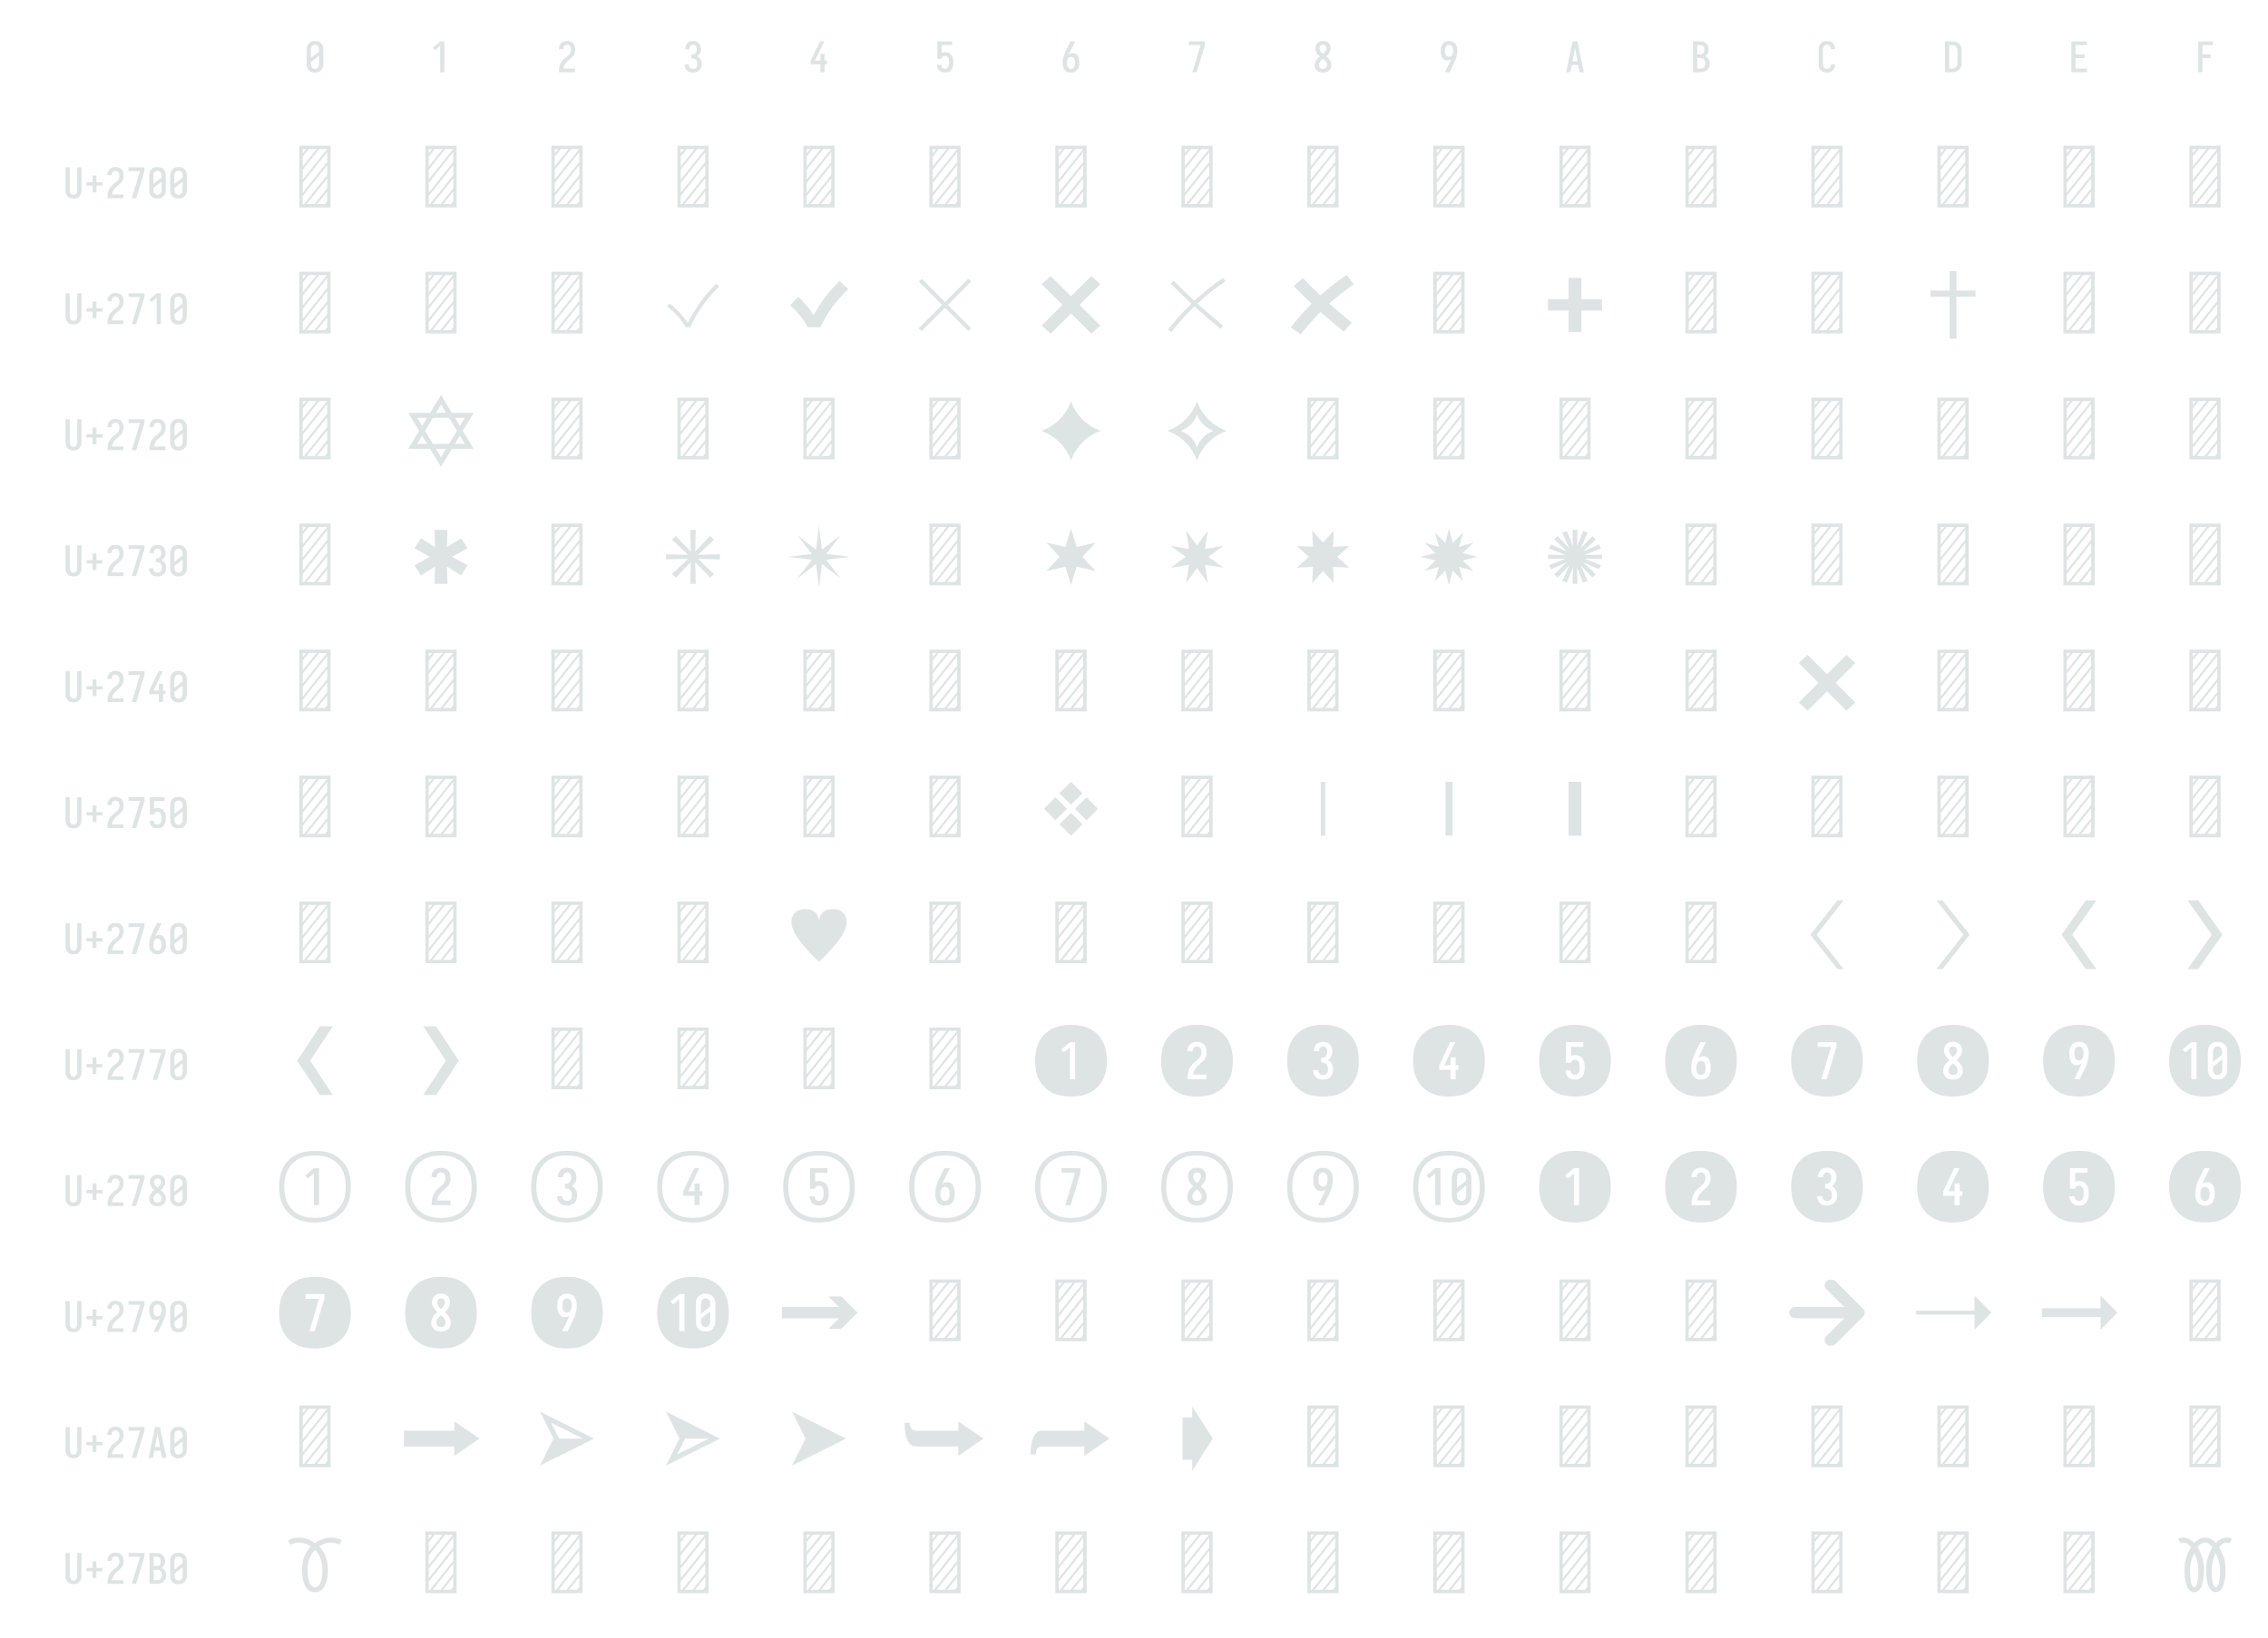 <?xml version="1.0" encoding="UTF-8" standalone="no"?>
<svg height="936" viewBox="0 0 1296 936" width="1296" xmlns="http://www.w3.org/2000/svg">
<defs>
<path d="M 250 8 Q 223 8 196 3 Q 169 -2 145 -15 Q 121 -28 102.5 -48.5 Q 84 -69 72.5 -94 Q 61 -119 56.5 -146 Q 52 -173 52 -200 L 52 -535 Q 52 -562 56.5 -589 Q 61 -616 72.5 -641 Q 84 -666 102.5 -686.5 Q 121 -707 145 -720 Q 169 -733 196 -738 Q 223 -743 250 -743 Q 277 -743 304 -738 Q 331 -733 355 -720 Q 379 -707 397.5 -686.5 Q 416 -666 427.5 -641 Q 439 -616 443.5 -589 Q 448 -562 448 -535 L 448 -200 Q 448 -173 443.5 -146 Q 439 -119 427.5 -94 Q 416 -69 397.5 -48.5 Q 379 -28 355 -15 Q 331 -2 304 3 Q 277 8 250 8 Z M 152 -338 L 348 -493 L 348 -535 Q 348 -557 343 -579 Q 338 -601 325.5 -618.5 Q 313 -636 292.5 -645.5 Q 272 -655 250 -655 Q 228 -655 207.5 -645.5 Q 187 -636 174.5 -618.5 Q 162 -601 157 -579 Q 152 -557 152 -535 Z M 250 -80 Q 272 -80 292.5 -89.5 Q 313 -99 325.5 -116.5 Q 338 -134 343 -156 Q 348 -178 348 -200 L 348 -397 L 152 -242 L 152 -200 Q 152 -178 157 -156 Q 162 -134 174.5 -116.5 Q 187 -99 207.5 -89.5 Q 228 -80 250 -80 Z " id="path1"/>
<path d="M 230 0 L 230 -632 L 110 -528 L 55 -584 L 230 -735 L 330 -735 L 330 0 Z " id="path2"/>
<path d="M 60 0 L 60 -1 Q 60 -27 61 -54 Q 62 -81 65.5 -107 Q 69 -133 77 -158.5 Q 85 -184 96.5 -208 Q 108 -232 123 -253.5 Q 138 -275 156 -294.5 Q 174 -314 194 -331 Q 214 -348 235.5 -364 Q 257 -380 277.5 -397 Q 298 -414 313 -435.5 Q 328 -457 336 -483 Q 344 -509 344 -535 Q 344 -557 339.5 -578 Q 335 -599 323.5 -617 Q 312 -635 292 -645 Q 272 -655 251 -655 Q 231 -655 212.5 -647.5 Q 194 -640 181.5 -625 Q 169 -610 163.5 -591 Q 158 -572 158 -552 L 158 -548 L 58 -548 L 58 -555 Q 58 -581 63.5 -606 Q 69 -631 81 -653 Q 93 -675 111.5 -693 Q 130 -711 152.5 -722.5 Q 175 -734 200.5 -738.5 Q 226 -743 251 -743 Q 278 -743 304.5 -737.5 Q 331 -732 354.5 -719 Q 378 -706 396 -685.5 Q 414 -665 425 -640.5 Q 436 -616 440 -589 Q 444 -562 444 -535 Q 444 -501 435 -468 Q 426 -435 407.5 -406 Q 389 -377 364 -353.5 Q 339 -330 312.5 -308.5 Q 286 -287 261 -264 Q 236 -241 216 -213 Q 196 -185 183 -153.5 Q 170 -122 165 -88 L 440 -88 L 440 0 Z " id="path3"/>
<path d="M 253 8 Q 227 8 201 4 Q 175 -0 151 -11.5 Q 127 -23 107.5 -40.5 Q 88 -58 75.5 -81 Q 63 -104 56.5 -129.5 Q 50 -155 50 -181 L 50 -187 L 150 -187 L 150 -184 Q 150 -163 157 -143 Q 164 -123 178 -108 Q 192 -93 212 -86.5 Q 232 -80 253 -80 Q 275 -80 296 -88.5 Q 317 -97 330.5 -114.5 Q 344 -132 350 -154 Q 356 -176 356 -198 Q 356 -217 352 -235.5 Q 348 -254 339 -271 Q 330 -288 316.5 -301 Q 303 -314 286 -322 Q 269 -330 250 -332 Q 231 -334 212 -334 L 212 -422 Q 229 -422 246 -424 Q 263 -426 278.5 -433 Q 294 -440 306 -452.5 Q 318 -465 325.5 -480.5 Q 333 -496 336.5 -513 Q 340 -530 340 -547 Q 340 -566 335.5 -585.5 Q 331 -605 320 -621.5 Q 309 -638 291 -646.5 Q 273 -655 253 -655 Q 234 -655 216 -647 Q 198 -639 187 -624 Q 176 -609 171 -590 Q 166 -571 166 -553 L 166 -548 L 66 -548 L 66 -556 Q 66 -581 71.5 -605.5 Q 77 -630 88 -652 Q 99 -674 116.5 -692.5 Q 134 -711 156.5 -722.5 Q 179 -734 203.5 -738.5 Q 228 -743 253 -743 Q 278 -743 303.5 -738 Q 329 -733 351 -721 Q 373 -709 390.5 -690 Q 408 -671 419 -648 Q 430 -625 435 -600 Q 440 -575 440 -550 Q 440 -524 434 -498.5 Q 428 -473 416 -450.5 Q 404 -428 385 -409.5 Q 366 -391 343 -379 Q 370 -368 391.5 -348.5 Q 413 -329 427.5 -304.5 Q 442 -280 449 -252 Q 456 -224 456 -196 Q 456 -168 450 -141.5 Q 444 -115 432 -91 Q 420 -67 401 -47 Q 382 -27 358 -14.5 Q 334 -2 307 3 Q 280 8 253 8 Z " id="path4"/>
<path d="M 282 0 L 282 -188 L 52 -188 L 52 -275 L 276 -735 L 377 -735 L 152 -275 L 282 -275 L 282 -435 L 383 -435 L 383 -275 L 440 -275 L 440 -188 L 383 -188 L 383 0 Z " id="path5"/>
<path d="M 252 8 Q 227 8 202.5 3.5 Q 178 -1 155.5 -12 Q 133 -23 114.5 -41 Q 96 -59 84 -80.5 Q 72 -102 65.5 -126.5 Q 59 -151 58 -176 L 159 -176 Q 160 -158 166.5 -139.5 Q 173 -121 185.5 -107 Q 198 -93 216 -86.5 Q 234 -80 252 -80 Q 269 -80 285 -87 Q 301 -94 312.5 -107 Q 324 -120 330.5 -135.5 Q 337 -151 341 -167.5 Q 345 -184 346.5 -201 Q 348 -218 348 -235 Q 348 -252 346.5 -269 Q 345 -286 341.5 -302.5 Q 338 -319 331.5 -334.5 Q 325 -350 314.5 -363 Q 304 -376 288 -383.5 Q 272 -391 256 -391 Q 240 -391 224 -387 Q 208 -383 195.5 -373.5 Q 183 -364 176 -349.5 Q 169 -335 168 -319 L 68 -319 L 68 -735 L 421 -735 L 421 -647 L 168 -647 L 168 -464 Q 189 -472 211 -475 Q 233 -478 256 -478 Q 285 -478 313.5 -470.5 Q 342 -463 365.5 -445.5 Q 389 -428 405.5 -403 Q 422 -378 431.5 -350.5 Q 441 -323 444.5 -294 Q 448 -265 448 -235 Q 448 -206 444.5 -176.5 Q 441 -147 431 -119 Q 421 -91 404.5 -66.5 Q 388 -42 364 -24.5 Q 340 -7 311 0.5 Q 282 8 252 8 Z " id="path6"/>
<path d="M 250 8 Q 221 8 192.5 1.5 Q 164 -5 140 -21 Q 116 -37 98.5 -60.5 Q 81 -84 70.5 -111 Q 60 -138 56 -166.5 Q 52 -195 52 -224 Q 52 -268 59.5 -311 Q 67 -354 81 -395.5 Q 95 -437 113 -477 Q 131 -517 150 -556 L 238 -735 L 347 -735 L 240 -517 Q 228 -492 216 -467 Q 204 -442 194 -416 Q 212 -436 238.5 -446 Q 265 -456 292 -456 Q 318 -456 343.5 -447 Q 369 -438 387.5 -419.5 Q 406 -401 418 -377 Q 430 -353 436.5 -328 Q 443 -303 445.5 -276.5 Q 448 -250 448 -224 Q 448 -195 444 -166.5 Q 440 -138 429.5 -111 Q 419 -84 401.5 -60.5 Q 384 -37 360 -21 Q 336 -5 307.5 1.5 Q 279 8 250 8 Z M 250 -80 Q 266 -80 282 -85.5 Q 298 -91 309.5 -102.5 Q 321 -114 328.5 -129 Q 336 -144 340.5 -159.5 Q 345 -175 346.5 -191.5 Q 348 -208 348 -224 Q 348 -240 346.5 -256.5 Q 345 -273 340.5 -289 Q 336 -305 328.5 -319.5 Q 321 -334 309.5 -345.5 Q 298 -357 282 -362.5 Q 266 -368 250 -368 Q 235 -368 221 -363.5 Q 207 -359 195.5 -349.5 Q 184 -340 176 -327.5 Q 168 -315 163.5 -301 Q 159 -287 156.5 -272.5 Q 154 -258 153 -243 Q 153 -238 152.5 -233.5 Q 152 -229 152 -224 Q 152 -208 153.5 -191.5 Q 155 -175 159.5 -159.5 Q 164 -144 171.5 -129 Q 179 -114 190.5 -102.5 Q 202 -91 218 -85.5 Q 234 -80 250 -80 Z " id="path7"/>
<path d="M 138 0 L 336 -647 L 60 -647 L 60 -735 L 440 -735 L 440 -647 L 242 0 Z " id="path8"/>
<path d="M 250 8 Q 225 8 200 4 Q 175 -0 152 -10 Q 129 -20 109.5 -37 Q 90 -54 77.5 -75.5 Q 65 -97 58.5 -121.5 Q 52 -146 52 -172 Q 52 -203 61.5 -232.5 Q 71 -262 88 -288.5 Q 105 -315 127 -336.5 Q 149 -358 174 -378 Q 152 -396 132.5 -417 Q 113 -438 98.5 -462.5 Q 84 -487 76 -514.5 Q 68 -542 68 -570 Q 68 -594 73.5 -617.5 Q 79 -641 90.5 -661.5 Q 102 -682 119.5 -698.5 Q 137 -715 158 -725 Q 179 -735 202.5 -739 Q 226 -743 250 -743 Q 274 -743 297.5 -739 Q 321 -735 342 -725 Q 363 -715 380.5 -698.5 Q 398 -682 409.5 -661.5 Q 421 -641 426.5 -617.5 Q 432 -594 432 -570 Q 432 -542 424 -514.5 Q 416 -487 401.5 -462.5 Q 387 -438 367.5 -417 Q 348 -396 326 -378 Q 351 -358 373 -336.5 Q 395 -315 412 -288.5 Q 429 -262 438.5 -232.5 Q 448 -203 448 -172 Q 448 -146 441.5 -121.5 Q 435 -97 422.5 -75.5 Q 410 -54 390.5 -37 Q 371 -20 348 -10 Q 325 -0 300 4 Q 275 8 250 8 Z M 250 -434 Q 266 -447 280.5 -461.5 Q 295 -476 306.5 -493 Q 318 -510 325 -529.5 Q 332 -549 332 -569 Q 332 -586 327 -602.5 Q 322 -619 310.5 -631.5 Q 299 -644 283 -649.5 Q 267 -655 250 -655 Q 233 -655 217 -649.5 Q 201 -644 189.5 -631.5 Q 178 -619 173 -602.5 Q 168 -586 168 -569 Q 168 -549 175 -529.5 Q 182 -510 193.5 -493 Q 205 -476 219.5 -461.5 Q 234 -447 250 -434 Z M 250 -80 Q 269 -80 288 -85.5 Q 307 -91 320.5 -104 Q 334 -117 341 -135.5 Q 348 -154 348 -173 Q 348 -196 339.5 -217.5 Q 331 -239 317 -257.5 Q 303 -276 285.5 -291 Q 268 -306 250 -320 Q 232 -306 214.5 -291 Q 197 -276 183 -257.5 Q 169 -239 160.5 -217.5 Q 152 -196 152 -173 Q 152 -154 159 -135.5 Q 166 -117 179.5 -104 Q 193 -91 212 -85.5 Q 231 -80 250 -80 Z " id="path9"/>
<path d="M 262 0 L 153 0 L 260 -218 Q 272 -243 284 -268 Q 296 -293 306 -319 Q 288 -299 261.5 -289 Q 235 -279 208 -279 Q 182 -279 156.5 -288 Q 131 -297 112.5 -315.5 Q 94 -334 82 -358 Q 70 -382 63.5 -407 Q 57 -432 54.5 -458.5 Q 52 -485 52 -511 Q 52 -540 56 -568.5 Q 60 -597 70.5 -624 Q 81 -651 98.5 -674.5 Q 116 -698 140 -714 Q 164 -730 192.5 -736.5 Q 221 -743 250 -743 Q 279 -743 307.5 -736.5 Q 336 -730 360 -714 Q 384 -698 401.5 -674.5 Q 419 -651 429.5 -624 Q 440 -597 444 -568.5 Q 448 -540 448 -511 Q 448 -467 440.5 -424 Q 433 -381 419 -339.5 Q 405 -298 387 -258 Q 369 -218 350 -179 Z M 250 -367 Q 265 -367 279 -371.5 Q 293 -376 304.5 -385.5 Q 316 -395 324 -407.5 Q 332 -420 336.5 -434 Q 341 -448 343.5 -462.5 Q 346 -477 347 -492 Q 347 -497 347.5 -501.5 Q 348 -506 348 -511 Q 348 -527 346.5 -543.5 Q 345 -560 340.5 -575.5 Q 336 -591 328.5 -606 Q 321 -621 309.5 -632.5 Q 298 -644 282 -649.5 Q 266 -655 250 -655 Q 234 -655 218 -649.5 Q 202 -644 190.5 -632.5 Q 179 -621 171.5 -606 Q 164 -591 159.5 -575.5 Q 155 -560 153.5 -543.5 Q 152 -527 152 -511 Q 152 -495 153.5 -478.5 Q 155 -462 159.5 -446 Q 164 -430 171.5 -415.5 Q 179 -401 190.5 -389.5 Q 202 -378 218 -372.5 Q 234 -367 250 -367 Z " id="path10"/>
<path d="M 39 0 L 53 -70 L 192 -735 L 308 -735 L 461 0 L 359 0 L 326 -172 L 174 -172 L 141 0 Z M 310 -260 L 267 -490 Q 263 -513 258.5 -536 Q 254 -559 250 -582 Q 246 -559 241.5 -536 Q 237 -513 233 -490 L 190 -260 Z " id="path11"/>
<path d="M 60 0 L 60 -735 L 235 -735 Q 261 -735 287 -730.5 Q 313 -726 336.5 -714 Q 360 -702 378.5 -682.5 Q 397 -663 408.5 -639.5 Q 420 -616 424.5 -590 Q 429 -564 429 -538 Q 429 -515 425.5 -492 Q 422 -469 411.5 -448.5 Q 401 -428 384.5 -411 Q 368 -394 348 -383 Q 373 -373 394.5 -355.5 Q 416 -338 430.5 -314.5 Q 445 -291 450.5 -264 Q 456 -237 456 -210 Q 456 -181 450.5 -152.5 Q 445 -124 431 -98.5 Q 417 -73 395.5 -53.5 Q 374 -34 347.5 -21.5 Q 321 -9 292.5 -4.5 Q 264 -0 235 0 Z M 160 -424 L 235 -424 Q 256 -424 275.5 -432.5 Q 295 -441 307.5 -457.5 Q 320 -474 324.5 -494.5 Q 329 -515 329 -536 Q 329 -557 324.5 -577.5 Q 320 -598 307.5 -614.5 Q 295 -631 275.5 -639 Q 256 -647 235 -647 L 160 -647 Z M 160 -88 L 235 -88 Q 251 -88 267.5 -91 Q 284 -94 298.5 -101.5 Q 313 -109 324.5 -121 Q 336 -133 343 -148 Q 350 -163 353 -179 Q 356 -195 356 -212 Q 356 -228 353 -244.5 Q 350 -261 343 -276 Q 336 -291 324.5 -303 Q 313 -315 298.5 -322.5 Q 284 -330 267.5 -333 Q 251 -336 235 -336 L 160 -336 Z " id="path12"/>
<path d="M 247 8 Q 220 8 193 3 Q 166 -2 142.5 -15.5 Q 119 -29 101 -49.5 Q 83 -70 71.5 -94.5 Q 60 -119 56 -146 Q 52 -173 52 -200 L 52 -535 Q 52 -562 56 -589 Q 60 -616 71.5 -640.5 Q 83 -665 101 -685.5 Q 119 -706 142.5 -719.5 Q 166 -733 193 -738 Q 220 -743 247 -743 Q 273 -743 298 -738.5 Q 323 -734 346 -723 Q 369 -712 387.5 -694 Q 406 -676 418 -653.5 Q 430 -631 436 -606 Q 442 -581 442 -555 L 442 -548 L 342 -548 L 342 -552 Q 342 -572 336 -591.5 Q 330 -611 317.5 -626 Q 305 -641 286 -648 Q 267 -655 247 -655 Q 225 -655 205 -645.5 Q 185 -636 173 -618 Q 161 -600 156.5 -578.5 Q 152 -557 152 -535 L 152 -200 Q 152 -178 156.5 -156.5 Q 161 -135 173 -117 Q 185 -99 205 -89.5 Q 225 -80 247 -80 Q 267 -80 286 -87 Q 305 -94 317.5 -109 Q 330 -124 336 -143.5 Q 342 -163 342 -183 L 342 -187 L 442 -187 L 442 -180 Q 442 -154 436 -129 Q 430 -104 418 -81.5 Q 406 -59 387.5 -41 Q 369 -23 346 -12 Q 323 -1 298 3.5 Q 273 8 247 8 Z " id="path13"/>
<path d="M 60 0 L 60 -735 L 220 -735 Q 250 -735 280.5 -730.5 Q 311 -726 339 -713.5 Q 367 -701 390.5 -680 Q 414 -659 429 -632.5 Q 444 -606 450 -575.5 Q 456 -545 456 -515 L 456 -220 Q 456 -190 450 -159.5 Q 444 -129 429 -102.5 Q 414 -76 390.5 -55 Q 367 -34 339 -21.5 Q 311 -9 280.5 -4.5 Q 250 -0 220 0 Z M 160 -88 L 220 -88 Q 238 -88 256 -91 Q 274 -94 290 -101.5 Q 306 -109 319 -122 Q 332 -135 340.5 -151 Q 349 -167 352.5 -184.5 Q 356 -202 356 -220 L 356 -515 Q 356 -533 352.5 -550.5 Q 349 -568 340.5 -584 Q 332 -600 319 -613 Q 306 -626 290 -633.5 Q 274 -641 256 -644 Q 238 -647 220 -647 L 160 -647 Z " id="path14"/>
<path d="M 68 0 L 68 -735 L 440 -735 L 440 -647 L 168 -647 L 168 -426 L 383 -426 L 383 -338 L 168 -338 L 168 -88 L 440 -88 L 440 0 Z " id="path15"/>
<path d="M 90 0 L 90 -735 L 440 -735 L 440 -647 L 190 -647 L 190 -426 L 383 -426 L 383 -338 L 190 -338 L 190 0 Z " id="path16"/>
<path d="M 250 8 Q 223 8 196.5 2.5 Q 170 -3 147 -16.5 Q 124 -30 106.5 -50.5 Q 89 -71 78.5 -95.5 Q 68 -120 64 -146.5 Q 60 -173 60 -200 L 60 -735 L 160 -735 L 160 -200 Q 160 -186 161.5 -172 Q 163 -158 167.5 -144.5 Q 172 -131 179.5 -118.5 Q 187 -106 197.5 -97 Q 208 -88 222 -84 Q 236 -80 250 -80 Q 264 -80 278 -84 Q 292 -88 302.5 -97 Q 313 -106 320.5 -118.5 Q 328 -131 332.5 -144.5 Q 337 -158 338.5 -172 Q 340 -186 340 -200 L 340 -735 L 440 -735 L 440 -200 Q 440 -173 436 -146.5 Q 432 -120 421.5 -95.5 Q 411 -71 393.5 -50.5 Q 376 -30 353 -16.5 Q 330 -3 303.5 2.5 Q 277 8 250 8 Z " id="path17"/>
<path d="M 296 -142 L 204 -142 L 204 -300 L 60 -300 L 60 -380 L 204 -380 L 204 -538 L 296 -538 L 296 -380 L 440 -380 L 440 -300 L 296 -300 Z " id="path18"/>
<path d="M 64 0 L 64 -735 L 436 -735 L 436 0 Z M 104 -333 L 394 -695 L 300 -695 L 104 -450 Z M 104 -489 L 269 -695 L 175 -695 L 104 -606 Z M 104 -645 L 144 -695 L 104 -695 Z M 104 -176 L 396 -543 L 396 -660 L 104 -294 Z M 104 -40 L 119 -40 L 396 -386 L 396 -504 L 104 -137 Z M 150 -40 L 244 -40 L 396 -230 L 396 -347 Z M 275 -40 L 369 -40 L 396 -74 L 396 -191 Z " id="path19"/>
<path d="M 415 -74 Q 372 -147 315 -209.5 Q 258 -272 190 -321 L 220 -358 Q 284 -309 339 -249.5 Q 394 -190 438 -122 Q 501 -253 587 -372 Q 673 -491 777 -593 L 813 -559 Q 704 -456 616.5 -333.5 Q 529 -211 467 -74 Z " id="path20"/>
<path d="M 365 -74 Q 326 -149 273 -214.5 Q 220 -280 155 -334 L 255 -435 Q 307 -387 352.5 -332.5 Q 398 -278 436 -219 Q 498 -331 575 -433 Q 652 -535 743 -625 L 848 -527 Q 744 -431 660 -316.5 Q 576 -202 517 -74 Z " id="path21"/>
<path d="M 223 -29 L 187 -61 L 466 -340 L 187 -619 L 223 -651 L 500 -374 L 777 -651 L 813 -619 L 534 -340 L 813 -61 L 777 -29 L 500 -306 Z " id="path22"/>
<path d="M 258 3 L 151 -93 L 398 -340 L 151 -587 L 258 -683 L 500 -442 L 742 -683 L 849 -587 L 602 -340 L 849 -93 L 742 3 L 500 -238 Z " id="path23"/>
<path d="M 196 -16 L 155 -44 Q 219 -127 288.5 -204.5 Q 358 -282 434 -355 Q 370 -413 308.5 -473.5 Q 247 -534 187 -595 L 223 -628 Q 283 -566 344.5 -506.5 Q 406 -447 469 -388 Q 549 -463 634.5 -531 Q 720 -599 810 -660 L 839 -622 Q 750 -562 666.5 -495 Q 583 -428 505 -355 Q 579 -287 656 -221.5 Q 733 -156 811 -92 L 779 -56 Q 700 -120 622.5 -186.5 Q 545 -253 469 -322 Q 395 -251 326.5 -174 Q 258 -97 196 -16 Z " id="path24"/>
<path d="M 235 11 L 115 -72 Q 173 -146 235.5 -217 Q 298 -288 365 -354 Q 310 -405 256.5 -457.5 Q 203 -510 151 -564 L 259 -659 Q 310 -606 362.5 -554.5 Q 415 -503 469 -453 Q 543 -519 621.5 -580.5 Q 700 -642 782 -697 L 867 -585 Q 790 -532 717 -475 Q 644 -418 575 -356 Q 640 -297 707 -240 Q 774 -183 843 -127 L 748 -21 Q 677 -78 607.5 -137 Q 538 -196 471 -257 Q 408 -194 349 -126.5 Q 290 -59 235 11 Z " id="path25"/>
<path d="M 424 -19 L 424 -272 L 179 -272 L 179 -408 L 424 -408 L 424 -661 L 576 -661 L 576 -408 L 821 -408 L 821 -272 L 576 -272 L 576 -19 Z " id="path26"/>
<path d="M 459 62 L 459 -437 L 232 -437 L 232 -511 L 459 -511 L 459 -742 L 541 -742 L 541 -511 L 768 -511 L 768 -437 L 541 -437 L 541 62 Z " id="path27"/>
<path d="M 500 88 L 370 -126 L 110 -126 L 240 -340 L 110 -554 L 370 -554 L 500 -768 L 630 -554 L 890 -554 L 760 -340 L 890 -126 L 630 -126 Z M 560 -554 L 500 -653 L 440 -554 Z M 725 -397 L 784 -495 L 666 -495 Z M 596 -185 L 690 -340 L 596 -495 L 404 -495 L 310 -340 L 404 -185 Z M 275 -397 L 334 -495 L 216 -495 Z M 784 -185 L 725 -283 L 666 -185 Z M 334 -185 L 275 -283 L 216 -185 Z M 500 -27 L 560 -126 L 440 -126 Z " id="path28"/>
<path d="M 500 13 Q 479 -48 444 -103 Q 409 -158 363.5 -203.5 Q 318 -249 263 -284 Q 208 -319 147 -340 Q 208 -361 263 -396 Q 318 -431 363.5 -476.5 Q 409 -522 444 -577 Q 479 -632 500 -693 Q 521 -632 556 -577 Q 591 -522 636.5 -476.5 Q 682 -431 737 -396 Q 792 -361 853 -340 Q 792 -319 737 -284 Q 682 -249 636.5 -203.5 Q 591 -158 556 -103 Q 521 -48 500 13 Z " id="path29"/>
<path d="M 500 13 Q 479 -48 444 -103 Q 409 -158 363.5 -203.5 Q 318 -249 263 -284 Q 208 -319 147 -340 Q 208 -361 263 -396 Q 318 -431 363.5 -476.5 Q 409 -522 444 -577 Q 479 -632 500 -693 Q 521 -632 556 -577 Q 591 -522 636.5 -476.5 Q 682 -431 737 -396 Q 792 -361 853 -340 Q 792 -319 737 -284 Q 682 -249 636.5 -203.5 Q 591 -158 556 -103 Q 521 -48 500 13 Z M 500 -144 Q 512 -178 531 -208.5 Q 550 -239 575.5 -264.5 Q 601 -290 631.5 -309 Q 662 -328 696 -340 Q 662 -352 631.5 -371 Q 601 -390 575.5 -415.5 Q 550 -441 531 -471.5 Q 512 -502 500 -536 Q 488 -502 469 -471.5 Q 450 -441 424.5 -415.5 Q 399 -390 368.5 -371 Q 338 -352 304 -340 Q 338 -328 368.5 -309 Q 399 -290 424.5 -264.5 Q 450 -239 469 -208.5 Q 488 -178 500 -144 Z " id="path30"/>
<path d="M 424 -19 L 429 -223 L 260 -120 L 184 -238 L 369 -340 L 184 -442 L 260 -560 L 429 -457 L 424 -661 L 576 -661 L 571 -457 L 740 -560 L 816 -442 L 631 -340 L 816 -238 L 740 -120 L 571 -223 L 576 -19 Z " id="path31"/>
<path d="M 467 -19 L 474 -278 L 296 -92 L 249 -134 L 441 -316 L 179 -310 L 179 -370 L 441 -364 L 249 -546 L 296 -588 L 474 -402 L 467 -661 L 533 -661 L 526 -402 L 704 -588 L 751 -546 L 559 -364 L 821 -370 L 821 -310 L 559 -316 L 751 -134 L 704 -92 L 526 -278 L 533 -19 Z " id="path32"/>
<path d="M 500 29 L 465 -255 L 239 -79 L 415 -305 L 131 -340 L 415 -375 L 239 -601 L 465 -425 L 500 -709 L 535 -425 L 761 -601 L 585 -375 L 869 -340 L 585 -305 L 761 -79 L 535 -255 Z " id="path33"/>
<path d="M 500 -3 L 433 -223 L 208 -171 L 365 -340 L 208 -509 L 433 -457 L 500 -677 L 567 -457 L 792 -509 L 635 -340 L 792 -171 L 567 -223 Z " id="path34"/>
<path d="M 371 -28 L 405 -245 L 188 -211 L 365 -340 L 188 -469 L 405 -435 L 371 -652 L 500 -475 L 629 -652 L 595 -435 L 812 -469 L 635 -340 L 812 -211 L 595 -245 L 629 -28 L 500 -205 Z " id="path35"/>
<path d="M 371 -28 L 381 -221 L 188 -211 L 331 -340 L 188 -469 L 381 -459 L 371 -652 L 500 -509 L 629 -652 L 619 -459 L 812 -469 L 669 -340 L 812 -211 L 619 -221 L 629 -28 L 500 -171 Z " id="path36"/>
<path d="M 500 -3 L 456 -177 L 331 -48 L 381 -221 L 208 -171 L 337 -296 L 163 -340 L 337 -384 L 208 -509 L 381 -459 L 331 -632 L 456 -503 L 500 -677 L 544 -503 L 669 -632 L 619 -459 L 792 -509 L 663 -384 L 837 -340 L 663 -296 L 792 -171 L 619 -221 L 669 -48 L 544 -177 Z " id="path37"/>
<path d="M 529 -19 L 471 -19 L 475 -216 L 404 -33 L 350 -53 L 431 -238 L 294 -94 L 252 -131 L 402 -275 L 214 -193 L 192 -241 L 388 -318 L 179 -314 L 179 -366 L 388 -362 L 192 -439 L 214 -487 L 402 -405 L 252 -549 L 294 -586 L 431 -442 L 350 -627 L 404 -647 L 475 -464 L 471 -661 L 529 -661 L 525 -464 L 596 -647 L 650 -627 L 569 -442 L 706 -586 L 748 -549 L 598 -405 L 786 -487 L 808 -439 L 612 -362 L 821 -366 L 821 -314 L 612 -318 L 808 -241 L 786 -193 L 598 -275 L 748 -131 L 706 -94 L 569 -238 L 650 -53 L 596 -33 L 525 -216 Z " id="path38"/>
<path d="M 731 -8 L 500 -238 L 269 -8 L 163 -104 L 398 -340 L 163 -576 L 269 -672 L 500 -442 L 731 -672 L 837 -576 L 602 -340 L 837 -104 Z " id="path39"/>
<path d="M 500 -388 L 363 -525 L 500 -661 L 637 -525 Z M 315 -203 L 179 -340 L 315 -477 L 452 -340 Z M 685 -203 L 548 -340 L 685 -477 L 821 -340 Z M 500 -19 L 363 -155 L 500 -292 L 637 -155 Z " id="path40"/>
<path d="M 526 -19 L 474 -19 L 474 -661 L 526 -661 Z " id="path41"/>
<path d="M 541 -19 L 459 -19 L 459 -661 L 541 -661 Z " id="path42"/>
<path d="M 424 -19 L 424 -661 L 576 -661 L 576 -19 Z " id="path43"/>
<path d="M 500 -19 Q 473 -44 446.5 -70 Q 420 -96 395 -122.5 Q 370 -149 345.5 -177 Q 321 -205 297.5 -233.5 Q 274 -262 253 -292 Q 232 -322 214 -354.5 Q 196 -387 183.5 -422 Q 171 -457 171 -494 Q 171 -526 183 -556.5 Q 195 -587 219.5 -608 Q 244 -629 275.5 -637 Q 307 -645 339 -645 Q 368 -645 397.5 -637.5 Q 427 -630 450 -611 Q 473 -592 485.5 -563.5 Q 498 -535 500 -506 Q 502 -535 514.5 -563.5 Q 527 -592 550 -611 Q 573 -630 602.5 -637.5 Q 632 -645 661 -645 Q 693 -645 724.5 -637 Q 756 -629 780.5 -608 Q 805 -587 817 -556.5 Q 829 -526 829 -494 Q 829 -457 816.5 -422 Q 804 -387 786 -354.5 Q 768 -322 747 -292 Q 726 -262 702.5 -233.5 Q 679 -205 654.5 -177 Q 630 -149 605 -122.5 Q 580 -96 553.5 -70 Q 527 -44 500 -19 Z " id="path44"/>
<path d="M 448 69 L 374 69 L 52 -340 L 374 -749 L 448 -749 L 126 -340 Z " id="path45"/>
<path d="M 126 69 L 52 69 L 374 -340 L 52 -749 L 126 -749 L 448 -340 Z " id="path46"/>
<path d="M 457 69 L 331 69 L 43 -340 L 331 -749 L 457 -749 L 169 -340 Z " id="path47"/>
<path d="M 169 69 L 43 69 L 331 -340 L 43 -749 L 169 -749 L 457 -340 Z " id="path48"/>
<path d="M 462 69 L 308 69 L 38 -340 L 308 -749 L 462 -749 L 192 -340 Z " id="path49"/>
<path d="M 38 69 L 308 -340 L 38 -749 L 192 -749 L 462 -340 L 192 69 Z " id="path50"/>
<path d="M 500 87 Q 443 87 386 77 Q 329 67 278 41.5 Q 227 16 185.5 -25.5 Q 144 -67 118.5 -118 Q 93 -169 83 -226 Q 73 -283 73 -340 Q 73 -397 83 -454 Q 93 -511 118.5 -562 Q 144 -613 185.5 -654.5 Q 227 -696 278 -721.5 Q 329 -747 386 -757 Q 443 -767 500 -767 Q 557 -767 614 -757 Q 671 -747 722 -721.5 Q 773 -696 814.5 -654.5 Q 856 -613 881.5 -562 Q 907 -511 917 -454 Q 927 -397 927 -340 Q 927 -283 917 -226 Q 907 -169 881.5 -118 Q 856 -67 814.5 -25.5 Q 773 16 722 41.5 Q 671 67 614 77 Q 557 87 500 87 Z M 487 -120 L 549 -120 L 549 -560 L 487 -560 L 383 -473 L 415 -438 L 487 -498 Z " id="path51"/>
<path d="M 500 87 Q 443 87 386 77 Q 329 67 278 41.5 Q 227 16 185.5 -25.5 Q 144 -67 118.5 -118 Q 93 -169 83 -226 Q 73 -283 73 -340 Q 73 -397 83 -454 Q 93 -511 118.5 -562 Q 144 -613 185.5 -654.5 Q 227 -696 278 -721.5 Q 329 -747 386 -757 Q 443 -767 500 -767 Q 557 -767 614 -757 Q 671 -747 722 -721.5 Q 773 -696 814.5 -654.5 Q 856 -613 881.5 -562 Q 907 -511 917 -454 Q 927 -397 927 -340 Q 927 -283 917 -226 Q 907 -169 881.5 -118 Q 856 -67 814.5 -25.5 Q 773 16 722 41.5 Q 671 67 614 77 Q 557 87 500 87 Z M 388 -120 L 612 -120 L 612 -175 L 453 -175 Q 456 -194 463.5 -213 Q 471 -232 483 -248 Q 495 -264 509.5 -278 Q 524 -292 539 -305 Q 554 -318 568.5 -332 Q 583 -346 593.5 -363.5 Q 604 -381 609 -400.5 Q 614 -420 614 -440 Q 614 -464 608 -487.5 Q 602 -511 586.5 -529.5 Q 571 -548 548 -556.5 Q 525 -565 501 -565 Q 478 -565 456.5 -558.5 Q 435 -552 419 -536.5 Q 403 -521 395 -499.5 Q 387 -478 387 -455 L 387 -452 L 448 -452 L 448 -454 Q 448 -465 451.5 -475.5 Q 455 -486 462 -494.5 Q 469 -503 479.5 -506.5 Q 490 -510 501 -510 Q 513 -510 524.5 -504 Q 536 -498 542 -487.5 Q 548 -477 550.5 -464.5 Q 553 -452 553 -440 Q 553 -416 542.5 -394.5 Q 532 -373 514 -357.5 Q 496 -342 477.5 -327.5 Q 459 -313 443.5 -295.5 Q 428 -278 416 -257 Q 404 -236 398 -213.5 Q 392 -191 390 -167.5 Q 388 -144 388 -120 Z " id="path52"/>
<path d="M 500 87 Q 443 87 386 77 Q 329 67 278 41.5 Q 227 16 185.5 -25.5 Q 144 -67 118.5 -118 Q 93 -169 83 -226 Q 73 -283 73 -340 Q 73 -397 83 -454 Q 93 -511 118.5 -562 Q 144 -613 185.5 -654.5 Q 227 -696 278 -721.5 Q 329 -747 386 -757 Q 443 -767 500 -767 Q 557 -767 614 -757 Q 671 -747 722 -721.5 Q 773 -696 814.5 -654.5 Q 856 -613 881.5 -562 Q 907 -511 917 -454 Q 927 -397 927 -340 Q 927 -283 917 -226 Q 907 -169 881.5 -118 Q 856 -67 814.5 -25.5 Q 773 16 722 41.5 Q 671 67 614 77 Q 557 87 500 87 Z M 502 -115 Q 526 -115 549.5 -123 Q 573 -131 589.5 -148.5 Q 606 -166 613.5 -189.5 Q 621 -213 621 -237 Q 621 -254 617 -270.5 Q 613 -287 605 -302 Q 597 -317 584 -328.5 Q 571 -340 556 -347 Q 569 -354 580 -365 Q 591 -376 598 -389.5 Q 605 -403 608.5 -418 Q 612 -433 612 -449 Q 612 -471 605 -493.5 Q 598 -516 583 -533 Q 568 -550 546 -557.5 Q 524 -565 502 -565 Q 480 -565 458.5 -558.5 Q 437 -552 422 -536 Q 407 -520 399.5 -499 Q 392 -478 392 -456 L 392 -452 L 453 -452 L 453 -454 Q 453 -465 456 -475 Q 459 -485 465 -493.5 Q 471 -502 481 -506 Q 491 -510 502 -510 Q 513 -510 523.5 -504.5 Q 534 -499 540 -489.5 Q 546 -480 548.5 -469 Q 551 -458 551 -447 Q 551 -432 546.5 -417.5 Q 542 -403 532 -392 Q 522 -381 507 -377.5 Q 492 -374 478 -374 L 478 -319 Q 494 -319 510.5 -315 Q 527 -311 538.5 -299 Q 550 -287 555 -271 Q 560 -255 560 -239 Q 560 -226 557 -213.5 Q 554 -201 546.5 -190.5 Q 539 -180 526.5 -175 Q 514 -170 502 -170 Q 490 -170 479 -173.5 Q 468 -177 459.5 -185 Q 451 -193 447 -204 Q 443 -215 443 -226 L 443 -227 L 382 -227 L 382 -225 Q 382 -202 391 -180 Q 400 -158 417 -142.5 Q 434 -127 456.5 -121 Q 479 -115 502 -115 Z " id="path53"/>
<path d="M 500 87 Q 443 87 386 77 Q 329 67 278 41.5 Q 227 16 185.5 -25.5 Q 144 -67 118.5 -118 Q 93 -169 83 -226 Q 73 -283 73 -340 Q 73 -397 83 -454 Q 93 -511 118.5 -562 Q 144 -613 185.5 -654.5 Q 227 -696 278 -721.5 Q 329 -747 386 -757 Q 443 -767 500 -767 Q 557 -767 614 -757 Q 671 -747 722 -721.5 Q 773 -696 814.5 -654.5 Q 856 -613 881.5 -562 Q 907 -511 917 -454 Q 927 -397 927 -340 Q 927 -283 917 -226 Q 907 -169 881.5 -118 Q 856 -67 814.5 -25.5 Q 773 16 722 41.5 Q 671 67 614 77 Q 557 87 500 87 Z M 518 -120 L 579 -120 L 579 -231 L 612 -231 L 612 -286 L 579 -286 L 579 -379 L 518 -379 L 518 -286 L 444 -286 L 575 -560 L 514 -560 L 384 -286 L 384 -231 L 518 -231 Z " id="path54"/>
<path d="M 500 87 Q 443 87 386 77 Q 329 67 278 41.5 Q 227 16 185.5 -25.5 Q 144 -67 118.5 -118 Q 93 -169 83 -226 Q 73 -283 73 -340 Q 73 -397 83 -454 Q 93 -511 118.5 -562 Q 144 -613 185.5 -654.5 Q 227 -696 278 -721.5 Q 329 -747 386 -757 Q 443 -767 500 -767 Q 557 -767 614 -757 Q 671 -747 722 -721.5 Q 773 -696 814.5 -654.5 Q 856 -613 881.5 -562 Q 907 -511 917 -454 Q 927 -397 927 -340 Q 927 -283 917 -226 Q 907 -169 881.5 -118 Q 856 -67 814.5 -25.5 Q 773 16 722 41.5 Q 671 67 614 77 Q 557 87 500 87 Z M 501 -115 Q 519 -115 536 -119.5 Q 553 -124 567 -134.5 Q 581 -145 591 -160 Q 601 -175 606.5 -191.5 Q 612 -208 614 -225.5 Q 616 -243 616 -261 Q 616 -278 614 -295.5 Q 612 -313 606.5 -329.5 Q 601 -346 591.5 -361 Q 582 -376 568.5 -386.5 Q 555 -397 538 -402 Q 521 -407 503 -407 Q 491 -407 478.5 -405 Q 466 -403 454 -399 L 454 -505 L 600 -505 L 600 -561 L 393 -561 L 393 -315 L 454 -315 Q 454 -323 458.5 -331 Q 463 -339 470.5 -343.5 Q 478 -348 486.5 -350 Q 495 -352 503 -352 Q 518 -352 529.5 -342 Q 541 -332 546.5 -318.5 Q 552 -305 553.5 -290 Q 555 -275 555 -261 Q 555 -246 553.5 -231 Q 552 -216 546 -202.5 Q 540 -189 528 -179.5 Q 516 -170 501 -170 Q 490 -170 480 -173.5 Q 470 -177 462.5 -185.5 Q 455 -194 452 -204.5 Q 449 -215 448 -225 L 387 -225 Q 388 -203 395.5 -181.5 Q 403 -160 419 -144 Q 435 -128 457 -121.5 Q 479 -115 501 -115 Z " id="path55"/>
<path d="M 500 87 Q 443 87 386 77 Q 329 67 278 41.5 Q 227 16 185.5 -25.5 Q 144 -67 118.5 -118 Q 93 -169 83 -226 Q 73 -283 73 -340 Q 73 -397 83 -454 Q 93 -511 118.5 -562 Q 144 -613 185.5 -654.5 Q 227 -696 278 -721.5 Q 329 -747 386 -757 Q 443 -767 500 -767 Q 557 -767 614 -757 Q 671 -747 722 -721.5 Q 773 -696 814.5 -654.5 Q 856 -613 881.5 -562 Q 907 -511 917 -454 Q 927 -397 927 -340 Q 927 -283 917 -226 Q 907 -169 881.5 -118 Q 856 -67 814.5 -25.5 Q 773 16 722 41.5 Q 671 67 614 77 Q 557 87 500 87 Z M 500 -115 Q 517 -115 534 -119 Q 551 -123 565.5 -132.5 Q 580 -142 590 -156.5 Q 600 -171 606 -187 Q 612 -203 614 -220 Q 616 -237 616 -255 Q 616 -270 615 -285.5 Q 614 -301 610 -316.5 Q 606 -332 599.5 -346 Q 593 -360 582 -371.5 Q 571 -383 556 -388.5 Q 541 -394 526 -394 Q 509 -394 493.5 -387.5 Q 478 -381 467 -368 Q 473 -383 479.5 -398 Q 486 -413 493 -428 L 558 -560 L 492 -560 L 439 -452 Q 427 -429 416.5 -405 Q 406 -381 399 -356.5 Q 392 -332 388 -306 Q 384 -280 384 -255 Q 384 -237 386 -220 Q 388 -203 394 -187 Q 400 -171 410 -156.5 Q 420 -142 434.5 -132.5 Q 449 -123 466 -119 Q 483 -115 500 -115 Z M 500 -170 Q 486 -170 473.5 -178 Q 461 -186 455 -199 Q 449 -212 447 -226 Q 445 -240 445 -255 L 445 -263 Q 445 -276 448 -289 Q 451 -302 457.5 -313.5 Q 464 -325 475.5 -332 Q 487 -339 500 -339 Q 514 -339 526.5 -331 Q 539 -323 545 -310 Q 551 -297 553 -283 Q 555 -269 555 -255 Q 555 -240 553 -226 Q 551 -212 545 -199 Q 539 -186 526.5 -178 Q 514 -170 500 -170 Z " id="path56"/>
<path d="M 500 87 Q 443 87 386 77 Q 329 67 278 41.5 Q 227 16 185.5 -25.5 Q 144 -67 118.5 -118 Q 93 -169 83 -226 Q 73 -283 73 -340 Q 73 -397 83 -454 Q 93 -511 118.5 -562 Q 144 -613 185.5 -654.5 Q 227 -696 278 -721.5 Q 329 -747 386 -757 Q 443 -767 500 -767 Q 557 -767 614 -757 Q 671 -747 722 -721.5 Q 773 -696 814.5 -654.5 Q 856 -613 881.5 -562 Q 907 -511 917 -454 Q 927 -397 927 -340 Q 927 -283 917 -226 Q 907 -169 881.5 -118 Q 856 -67 814.5 -25.5 Q 773 16 722 41.5 Q 671 67 614 77 Q 557 87 500 87 Z M 497 -119 L 612 -505 L 612 -560 L 388 -560 L 388 -505 L 548 -505 L 433 -119 Z " id="path57"/>
<path d="M 500 87 Q 443 87 386 77 Q 329 67 278 41.5 Q 227 16 185.5 -25.5 Q 144 -67 118.5 -118 Q 93 -169 83 -226 Q 73 -283 73 -340 Q 73 -397 83 -454 Q 93 -511 118.5 -562 Q 144 -613 185.5 -654.5 Q 227 -696 278 -721.5 Q 329 -747 386 -757 Q 443 -767 500 -767 Q 557 -767 614 -757 Q 671 -747 722 -721.5 Q 773 -696 814.5 -654.5 Q 856 -613 881.5 -562 Q 907 -511 917 -454 Q 927 -397 927 -340 Q 927 -283 917 -226 Q 907 -169 881.5 -118 Q 856 -67 814.5 -25.5 Q 773 16 722 41.5 Q 671 67 614 77 Q 557 87 500 87 Z M 500 -115 Q 522 -115 544 -121 Q 566 -127 582.5 -141.5 Q 599 -156 608 -177 Q 617 -198 617 -220 Q 617 -239 611 -257 Q 605 -275 595 -291 Q 585 -307 572 -320.5 Q 559 -334 545 -346 Q 558 -358 569 -371 Q 580 -384 588.5 -398.5 Q 597 -413 602 -430 Q 607 -447 607 -464 Q 607 -485 599.5 -505 Q 592 -525 577 -539 Q 562 -553 541.5 -559 Q 521 -565 500 -565 Q 479 -565 458.5 -559 Q 438 -553 423 -539 Q 408 -525 400.5 -505 Q 393 -485 393 -464 Q 393 -447 398 -430 Q 403 -413 411.5 -398.5 Q 420 -384 431 -371 Q 442 -358 455 -346 Q 441 -334 428 -320.5 Q 415 -307 405 -291 Q 395 -275 389 -257 Q 383 -239 383 -220 Q 383 -198 392 -177 Q 401 -156 417.5 -141.5 Q 434 -127 456 -121 Q 478 -115 500 -115 Z M 500 -383 Q 491 -391 483 -399.5 Q 475 -408 468.5 -418 Q 462 -428 458 -439.5 Q 454 -451 454 -463 Q 454 -472 457 -481 Q 460 -490 466 -497 Q 472 -504 481.5 -507 Q 491 -510 500 -510 Q 509 -510 518.5 -507 Q 528 -504 534 -497 Q 540 -490 543 -481 Q 546 -472 546 -463 Q 546 -451 542 -439.5 Q 538 -428 531.5 -418 Q 525 -408 517 -399.5 Q 509 -391 500 -383 Z M 500 -170 Q 489 -170 478.5 -173 Q 468 -176 460 -183 Q 452 -190 448.5 -200.5 Q 445 -211 445 -222 Q 445 -235 450 -247.5 Q 455 -260 462.5 -271 Q 470 -282 480 -291.5 Q 490 -301 500 -309 Q 510 -301 520 -291.5 Q 530 -282 537.5 -271 Q 545 -260 550 -247.5 Q 555 -235 555 -222 Q 555 -211 551.5 -200.5 Q 548 -190 540 -183 Q 532 -176 521.5 -173 Q 511 -170 500 -170 Z " id="path58"/>
<path d="M 500 87 Q 443 87 386 77 Q 329 67 278 41.5 Q 227 16 185.5 -25.5 Q 144 -67 118.5 -118 Q 93 -169 83 -226 Q 73 -283 73 -340 Q 73 -397 83 -454 Q 93 -511 118.5 -562 Q 144 -613 185.5 -654.5 Q 227 -696 278 -721.5 Q 329 -747 386 -757 Q 443 -767 500 -767 Q 557 -767 614 -757 Q 671 -747 722 -721.5 Q 773 -696 814.5 -654.5 Q 856 -613 881.5 -562 Q 907 -511 917 -454 Q 927 -397 927 -340 Q 927 -283 917 -226 Q 907 -169 881.5 -118 Q 856 -67 814.5 -25.5 Q 773 16 722 41.5 Q 671 67 614 77 Q 557 87 500 87 Z M 508 -119 L 561 -228 Q 573 -251 583.5 -275 Q 594 -299 601 -323.5 Q 608 -348 612 -374 Q 616 -400 616 -425 Q 616 -443 614 -460 Q 612 -477 606 -493 Q 600 -509 590 -523.5 Q 580 -538 565.5 -547.5 Q 551 -557 534 -561 Q 517 -565 500 -565 Q 483 -565 466 -561 Q 449 -557 434.5 -547.5 Q 420 -538 410 -523.5 Q 400 -509 394 -493 Q 388 -477 386 -460 Q 384 -443 384 -425 Q 384 -410 385 -394.5 Q 386 -379 390 -363.5 Q 394 -348 400.5 -334 Q 407 -320 418 -308.5 Q 429 -297 444 -291.5 Q 459 -286 474 -286 Q 491 -286 506.5 -292.5 Q 522 -299 533 -312 Q 527 -297 520.5 -282 Q 514 -267 507 -252 L 442 -119 Z M 500 -341 Q 486 -341 473.5 -349 Q 461 -357 455 -370 Q 449 -383 447 -397 Q 445 -411 445 -425 Q 445 -440 447 -454 Q 449 -468 455 -481 Q 461 -494 473.5 -502 Q 486 -510 500 -510 Q 514 -510 526.5 -502 Q 539 -494 545 -481 Q 551 -468 553 -454 Q 555 -440 555 -425 L 555 -417 Q 555 -404 552 -391 Q 549 -378 542.5 -366.5 Q 536 -355 524.5 -348 Q 513 -341 500 -341 Z " id="path59"/>
<path d="M 500 87 Q 443 87 386 77 Q 329 67 278 41.5 Q 227 16 185.5 -25.5 Q 144 -67 118.5 -118 Q 93 -169 83 -226 Q 73 -283 73 -340 Q 73 -397 83 -454 Q 93 -511 118.5 -562 Q 144 -613 185.5 -654.5 Q 227 -696 278 -721.5 Q 329 -747 386 -757 Q 443 -767 500 -767 Q 557 -767 614 -757 Q 671 -747 722 -721.5 Q 773 -696 814.5 -654.5 Q 856 -613 881.5 -562 Q 907 -511 917 -454 Q 927 -397 927 -340 Q 927 -283 917 -226 Q 907 -169 881.5 -118 Q 856 -67 814.5 -25.5 Q 773 16 722 41.5 Q 671 67 614 77 Q 557 87 500 87 Z M 650 -115 Q 666 -115 682 -118 Q 698 -121 712 -129 Q 726 -137 737 -149.5 Q 748 -162 754.5 -176.5 Q 761 -191 763.5 -207 Q 766 -223 766 -239 L 766 -440 Q 766 -457 763.5 -473 Q 761 -489 754.5 -503.5 Q 748 -518 737 -530.5 Q 726 -543 712 -551 Q 698 -559 682 -562 Q 666 -565 650 -565 Q 634 -565 618 -562 Q 602 -559 588 -551 Q 574 -543 563 -530.5 Q 552 -518 545.5 -503.5 Q 539 -489 536.5 -473 Q 534 -457 534 -440 L 534 -239 Q 534 -223 536.5 -207 Q 539 -191 545.5 -176.5 Q 552 -162 563 -149.5 Q 574 -137 588 -129 Q 602 -121 618 -118 Q 634 -115 650 -115 Z M 337 -120 L 399 -120 L 399 -560 L 337 -560 L 233 -473 L 265 -438 L 337 -498 Z M 595 -325 L 595 -441 Q 595 -453 597.5 -465.5 Q 600 -478 607 -488.5 Q 614 -499 625.5 -504.5 Q 637 -510 650 -510 Q 663 -510 674.5 -504.5 Q 686 -499 693 -488.5 Q 700 -478 702.5 -465.5 Q 705 -453 705 -440 L 705 -413 Z M 650 -170 Q 637 -170 625.5 -175.5 Q 614 -181 607 -191.5 Q 600 -202 597.5 -214.5 Q 595 -227 595 -239 L 595 -267 L 705 -355 L 705 -240 Q 705 -227 702.5 -214.5 Q 700 -202 693 -191.5 Q 686 -181 674.5 -175.5 Q 663 -170 650 -170 Z " id="path60"/>
<path d="M 500 87 Q 443 87 386 77 Q 329 67 278 41.5 Q 227 16 185.5 -25.5 Q 144 -67 118.5 -118 Q 93 -169 83 -226 Q 73 -283 73 -340 Q 73 -397 83 -454 Q 93 -511 118.5 -562 Q 144 -613 185.5 -654.5 Q 227 -696 278 -721.5 Q 329 -747 386 -757 Q 443 -767 500 -767 Q 557 -767 614 -757 Q 671 -747 722 -721.5 Q 773 -696 814.5 -654.5 Q 856 -613 881.5 -562 Q 907 -511 917 -454 Q 927 -397 927 -340 Q 927 -283 917 -226 Q 907 -169 881.5 -118 Q 856 -67 814.5 -25.5 Q 773 16 722 41.5 Q 671 67 614 77 Q 557 87 500 87 Z M 500 32 Q 549 32 598.5 23 Q 648 14 692 -8.5 Q 736 -31 771 -67 Q 806 -103 827.5 -147.5 Q 849 -192 857.5 -241.5 Q 866 -291 866 -340 Q 866 -389 857.5 -438.5 Q 849 -488 827.5 -532.5 Q 806 -577 771 -613 Q 736 -649 692 -671.5 Q 648 -694 598.5 -703 Q 549 -712 500 -712 Q 451 -712 401.5 -703 Q 352 -694 308 -671.5 Q 264 -649 229 -613 Q 194 -577 172.5 -532.5 Q 151 -488 142.5 -438.5 Q 134 -389 134 -340 Q 134 -291 142.5 -241.5 Q 151 -192 172.5 -147.5 Q 194 -103 229 -67 Q 264 -31 308 -8.5 Q 352 14 401.5 23 Q 451 32 500 32 Z M 487 -120 L 487 -498 L 415 -438 L 383 -473 L 487 -560 L 549 -560 L 549 -120 Z " id="path61"/>
<path d="M 500 87 Q 443 87 386 77 Q 329 67 278 41.5 Q 227 16 185.5 -25.5 Q 144 -67 118.5 -118 Q 93 -169 83 -226 Q 73 -283 73 -340 Q 73 -397 83 -454 Q 93 -511 118.5 -562 Q 144 -613 185.5 -654.5 Q 227 -696 278 -721.5 Q 329 -747 386 -757 Q 443 -767 500 -767 Q 557 -767 614 -757 Q 671 -747 722 -721.5 Q 773 -696 814.5 -654.5 Q 856 -613 881.5 -562 Q 907 -511 917 -454 Q 927 -397 927 -340 Q 927 -283 917 -226 Q 907 -169 881.5 -118 Q 856 -67 814.5 -25.5 Q 773 16 722 41.5 Q 671 67 614 77 Q 557 87 500 87 Z M 500 32 Q 549 32 598.5 23 Q 648 14 692 -8.5 Q 736 -31 771 -67 Q 806 -103 827.5 -147.5 Q 849 -192 857.5 -241.5 Q 866 -291 866 -340 Q 866 -389 857.5 -438.5 Q 849 -488 827.5 -532.5 Q 806 -577 771 -613 Q 736 -649 692 -671.5 Q 648 -694 598.5 -703 Q 549 -712 500 -712 Q 451 -712 401.5 -703 Q 352 -694 308 -671.5 Q 264 -649 229 -613 Q 194 -577 172.5 -532.5 Q 151 -488 142.5 -438.5 Q 134 -389 134 -340 Q 134 -291 142.5 -241.5 Q 151 -192 172.5 -147.5 Q 194 -103 229 -67 Q 264 -31 308 -8.5 Q 352 14 401.5 23 Q 451 32 500 32 Z M 612 -120 L 388 -120 Q 388 -144 390 -167.5 Q 392 -191 398 -213.5 Q 404 -236 416 -257 Q 428 -278 443.5 -295.5 Q 459 -313 477.5 -327.5 Q 496 -342 514 -357.5 Q 532 -373 542.5 -394.5 Q 553 -416 553 -440 Q 553 -452 550.5 -464.5 Q 548 -477 542 -487.5 Q 536 -498 524.5 -504 Q 513 -510 501 -510 Q 490 -510 479.5 -506.5 Q 469 -503 462 -494.5 Q 455 -486 451.5 -475.5 Q 448 -465 448 -454 L 448 -452 L 387 -452 L 387 -455 Q 387 -478 395 -499.5 Q 403 -521 419 -536.5 Q 435 -552 456.5 -558.5 Q 478 -565 501 -565 Q 525 -565 548 -556.5 Q 571 -548 586.5 -529.5 Q 602 -511 608 -487.5 Q 614 -464 614 -440 Q 614 -420 609 -400.5 Q 604 -381 593.5 -363.5 Q 583 -346 568.5 -332 Q 554 -318 539 -305 Q 524 -292 509.5 -278 Q 495 -264 483 -248 Q 471 -232 463.5 -213 Q 456 -194 453 -175 L 612 -175 Z " id="path62"/>
<path d="M 500 87 Q 443 87 386 77 Q 329 67 278 41.5 Q 227 16 185.5 -25.5 Q 144 -67 118.5 -118 Q 93 -169 83 -226 Q 73 -283 73 -340 Q 73 -397 83 -454 Q 93 -511 118.5 -562 Q 144 -613 185.5 -654.5 Q 227 -696 278 -721.5 Q 329 -747 386 -757 Q 443 -767 500 -767 Q 557 -767 614 -757 Q 671 -747 722 -721.5 Q 773 -696 814.5 -654.5 Q 856 -613 881.5 -562 Q 907 -511 917 -454 Q 927 -397 927 -340 Q 927 -283 917 -226 Q 907 -169 881.5 -118 Q 856 -67 814.5 -25.5 Q 773 16 722 41.5 Q 671 67 614 77 Q 557 87 500 87 Z M 500 32 Q 549 32 598.5 23 Q 648 14 692 -8.5 Q 736 -31 771 -67 Q 806 -103 827.5 -147.5 Q 849 -192 857.5 -241.5 Q 866 -291 866 -340 Q 866 -389 857.5 -438.5 Q 849 -488 827.5 -532.5 Q 806 -577 771 -613 Q 736 -649 692 -671.5 Q 648 -694 598.5 -703 Q 549 -712 500 -712 Q 451 -712 401.5 -703 Q 352 -694 308 -671.5 Q 264 -649 229 -613 Q 194 -577 172.5 -532.5 Q 151 -488 142.5 -438.5 Q 134 -389 134 -340 Q 134 -291 142.5 -241.5 Q 151 -192 172.5 -147.5 Q 194 -103 229 -67 Q 264 -31 308 -8.5 Q 352 14 401.5 23 Q 451 32 500 32 Z M 502 -115 Q 479 -115 456.5 -121 Q 434 -127 417 -142.5 Q 400 -158 391 -180 Q 382 -202 382 -225 L 382 -227 L 443 -227 L 443 -226 Q 443 -215 447 -204 Q 451 -193 459.5 -185 Q 468 -177 479 -173.5 Q 490 -170 502 -170 Q 514 -170 526.5 -175 Q 539 -180 546.5 -190.5 Q 554 -201 557 -213.5 Q 560 -226 560 -239 Q 560 -255 555 -271 Q 550 -287 538.5 -299 Q 527 -311 510.5 -315 Q 494 -319 478 -319 L 478 -374 Q 492 -374 507 -377.5 Q 522 -381 532 -392 Q 542 -403 546.5 -417.5 Q 551 -432 551 -447 Q 551 -458 548.5 -469 Q 546 -480 540 -489.5 Q 534 -499 523.5 -504.5 Q 513 -510 502 -510 Q 491 -510 481 -506 Q 471 -502 465 -493.5 Q 459 -485 456 -475 Q 453 -465 453 -454 L 453 -452 L 392 -452 L 392 -456 Q 392 -478 399.5 -499 Q 407 -520 422 -536 Q 437 -552 458.5 -558.5 Q 480 -565 502 -565 Q 524 -565 546 -557.5 Q 568 -550 583 -533 Q 598 -516 605 -493.5 Q 612 -471 612 -449 Q 612 -433 608.5 -418 Q 605 -403 598 -389.5 Q 591 -376 580 -365 Q 569 -354 556 -347 Q 571 -340 584 -328.5 Q 597 -317 605 -302 Q 613 -287 617 -270.5 Q 621 -254 621 -237 Q 621 -213 613.5 -189.5 Q 606 -166 589.5 -148.5 Q 573 -131 549.5 -123 Q 526 -115 502 -115 Z " id="path63"/>
<path d="M 500 87 Q 443 87 386 77 Q 329 67 278 41.5 Q 227 16 185.5 -25.5 Q 144 -67 118.5 -118 Q 93 -169 83 -226 Q 73 -283 73 -340 Q 73 -397 83 -454 Q 93 -511 118.5 -562 Q 144 -613 185.5 -654.5 Q 227 -696 278 -721.5 Q 329 -747 386 -757 Q 443 -767 500 -767 Q 557 -767 614 -757 Q 671 -747 722 -721.5 Q 773 -696 814.5 -654.5 Q 856 -613 881.5 -562 Q 907 -511 917 -454 Q 927 -397 927 -340 Q 927 -283 917 -226 Q 907 -169 881.5 -118 Q 856 -67 814.5 -25.5 Q 773 16 722 41.5 Q 671 67 614 77 Q 557 87 500 87 Z M 500 32 Q 549 32 598.5 23 Q 648 14 692 -8.5 Q 736 -31 771 -67 Q 806 -103 827.5 -147.5 Q 849 -192 857.5 -241.5 Q 866 -291 866 -340 Q 866 -389 857.5 -438.5 Q 849 -488 827.5 -532.5 Q 806 -577 771 -613 Q 736 -649 692 -671.5 Q 648 -694 598.5 -703 Q 549 -712 500 -712 Q 451 -712 401.5 -703 Q 352 -694 308 -671.5 Q 264 -649 229 -613 Q 194 -577 172.5 -532.5 Q 151 -488 142.5 -438.5 Q 134 -389 134 -340 Q 134 -291 142.5 -241.5 Q 151 -192 172.5 -147.5 Q 194 -103 229 -67 Q 264 -31 308 -8.5 Q 352 14 401.5 23 Q 451 32 500 32 Z M 518 -120 L 518 -231 L 384 -231 L 384 -286 L 514 -560 L 575 -560 L 444 -286 L 518 -286 L 518 -379 L 579 -379 L 579 -286 L 612 -286 L 612 -231 L 579 -231 L 579 -120 Z " id="path64"/>
<path d="M 500 87 Q 443 87 386 77 Q 329 67 278 41.5 Q 227 16 185.5 -25.5 Q 144 -67 118.5 -118 Q 93 -169 83 -226 Q 73 -283 73 -340 Q 73 -397 83 -454 Q 93 -511 118.5 -562 Q 144 -613 185.5 -654.5 Q 227 -696 278 -721.5 Q 329 -747 386 -757 Q 443 -767 500 -767 Q 557 -767 614 -757 Q 671 -747 722 -721.5 Q 773 -696 814.5 -654.5 Q 856 -613 881.5 -562 Q 907 -511 917 -454 Q 927 -397 927 -340 Q 927 -283 917 -226 Q 907 -169 881.5 -118 Q 856 -67 814.5 -25.5 Q 773 16 722 41.5 Q 671 67 614 77 Q 557 87 500 87 Z M 500 32 Q 549 32 598.5 23 Q 648 14 692 -8.5 Q 736 -31 771 -67 Q 806 -103 827.5 -147.5 Q 849 -192 857.5 -241.5 Q 866 -291 866 -340 Q 866 -389 857.5 -438.5 Q 849 -488 827.5 -532.5 Q 806 -577 771 -613 Q 736 -649 692 -671.5 Q 648 -694 598.5 -703 Q 549 -712 500 -712 Q 451 -712 401.5 -703 Q 352 -694 308 -671.5 Q 264 -649 229 -613 Q 194 -577 172.5 -532.5 Q 151 -488 142.5 -438.5 Q 134 -389 134 -340 Q 134 -291 142.5 -241.5 Q 151 -192 172.5 -147.5 Q 194 -103 229 -67 Q 264 -31 308 -8.5 Q 352 14 401.5 23 Q 451 32 500 32 Z M 501 -115 Q 479 -115 457 -121.5 Q 435 -128 419 -144 Q 403 -160 395.5 -181.5 Q 388 -203 387 -225 L 448 -225 Q 449 -215 452 -204.5 Q 455 -194 462.5 -185.5 Q 470 -177 480 -173.5 Q 490 -170 501 -170 Q 516 -170 528 -179.5 Q 540 -189 546 -202.5 Q 552 -216 553.5 -231 Q 555 -246 555 -261 Q 555 -275 553.5 -290 Q 552 -305 546.5 -318.5 Q 541 -332 529.5 -342 Q 518 -352 503 -352 Q 495 -352 486.5 -350 Q 478 -348 470.5 -343.5 Q 463 -339 458.5 -331 Q 454 -323 454 -315 L 393 -315 L 393 -560 L 600 -560 L 600 -505 L 454 -505 L 454 -399 Q 466 -403 478.5 -405 Q 491 -407 503 -407 Q 521 -407 538 -402 Q 555 -397 568.5 -386.5 Q 582 -376 591.5 -361 Q 601 -346 606.5 -329.5 Q 612 -313 614 -295.5 Q 616 -278 616 -261 Q 616 -243 614 -225.5 Q 612 -208 606.5 -191.5 Q 601 -175 591 -160 Q 581 -145 567 -134.5 Q 553 -124 536 -119.5 Q 519 -115 501 -115 Z " id="path65"/>
<path d="M 500 87 Q 443 87 386 77 Q 329 67 278 41.5 Q 227 16 185.5 -25.5 Q 144 -67 118.5 -118 Q 93 -169 83 -226 Q 73 -283 73 -340 Q 73 -397 83 -454 Q 93 -511 118.5 -562 Q 144 -613 185.5 -654.5 Q 227 -696 278 -721.5 Q 329 -747 386 -757 Q 443 -767 500 -767 Q 557 -767 614 -757 Q 671 -747 722 -721.5 Q 773 -696 814.5 -654.5 Q 856 -613 881.5 -562 Q 907 -511 917 -454 Q 927 -397 927 -340 Q 927 -283 917 -226 Q 907 -169 881.5 -118 Q 856 -67 814.5 -25.5 Q 773 16 722 41.5 Q 671 67 614 77 Q 557 87 500 87 Z M 500 32 Q 549 32 598.5 23 Q 648 14 692 -8.5 Q 736 -31 771 -67 Q 806 -103 827.5 -147.5 Q 849 -192 857.5 -241.5 Q 866 -291 866 -340 Q 866 -389 857.5 -438.5 Q 849 -488 827.5 -532.5 Q 806 -577 771 -613 Q 736 -649 692 -671.5 Q 648 -694 598.5 -703 Q 549 -712 500 -712 Q 451 -712 401.5 -703 Q 352 -694 308 -671.5 Q 264 -649 229 -613 Q 194 -577 172.5 -532.5 Q 151 -488 142.5 -438.5 Q 134 -389 134 -340 Q 134 -291 142.5 -241.5 Q 151 -192 172.5 -147.5 Q 194 -103 229 -67 Q 264 -31 308 -8.5 Q 352 14 401.5 23 Q 451 32 500 32 Z M 500 -115 Q 483 -115 466 -119 Q 449 -123 434.5 -132.5 Q 420 -142 410 -156.5 Q 400 -171 394 -187 Q 388 -203 386 -220 Q 384 -237 384 -255 Q 384 -280 388 -306 Q 392 -332 399 -356.5 Q 406 -381 416.5 -405 Q 427 -429 439 -452 L 492 -560 L 558 -560 L 493 -428 Q 486 -413 479.5 -398 Q 473 -383 467 -368 Q 478 -381 493.5 -387.5 Q 509 -394 526 -394 Q 541 -394 556 -388.5 Q 571 -383 582 -371.5 Q 593 -360 599.5 -346 Q 606 -332 610 -316.5 Q 614 -301 615 -285.5 Q 616 -270 616 -255 Q 616 -237 614 -220 Q 612 -203 606 -187 Q 600 -171 590 -156.5 Q 580 -142 565.5 -132.5 Q 551 -123 534 -119 Q 517 -115 500 -115 Z M 500 -170 Q 514 -170 526.5 -178 Q 539 -186 545 -199 Q 551 -212 553 -226 Q 555 -240 555 -255 Q 555 -269 553 -283 Q 551 -297 545 -310 Q 539 -323 526.5 -331 Q 514 -339 500 -339 Q 487 -339 475.5 -332 Q 464 -325 457.5 -313.5 Q 451 -302 448 -289 Q 445 -276 445 -263 L 445 -255 Q 445 -240 447 -226 Q 449 -212 455 -199 Q 461 -186 473.5 -178 Q 486 -170 500 -170 Z " id="path66"/>
<path d="M 500 87 Q 443 87 386 77 Q 329 67 278 41.5 Q 227 16 185.5 -25.5 Q 144 -67 118.5 -118 Q 93 -169 83 -226 Q 73 -283 73 -340 Q 73 -397 83 -454 Q 93 -511 118.5 -562 Q 144 -613 185.5 -654.5 Q 227 -696 278 -721.5 Q 329 -747 386 -757 Q 443 -767 500 -767 Q 557 -767 614 -757 Q 671 -747 722 -721.5 Q 773 -696 814.5 -654.5 Q 856 -613 881.5 -562 Q 907 -511 917 -454 Q 927 -397 927 -340 Q 927 -283 917 -226 Q 907 -169 881.5 -118 Q 856 -67 814.5 -25.5 Q 773 16 722 41.5 Q 671 67 614 77 Q 557 87 500 87 Z M 500 32 Q 549 32 598.5 23 Q 648 14 692 -8.5 Q 736 -31 771 -67 Q 806 -103 827.5 -147.5 Q 849 -192 857.5 -241.5 Q 866 -291 866 -340 Q 866 -389 857.5 -438.5 Q 849 -488 827.5 -532.5 Q 806 -577 771 -613 Q 736 -649 692 -671.5 Q 648 -694 598.5 -703 Q 549 -712 500 -712 Q 451 -712 401.5 -703 Q 352 -694 308 -671.5 Q 264 -649 229 -613 Q 194 -577 172.5 -532.5 Q 151 -488 142.5 -438.5 Q 134 -389 134 -340 Q 134 -291 142.5 -241.5 Q 151 -192 172.5 -147.5 Q 194 -103 229 -67 Q 264 -31 308 -8.5 Q 352 14 401.5 23 Q 451 32 500 32 Z M 497 -119 L 433 -119 L 548 -505 L 388 -505 L 388 -560 L 612 -560 L 612 -505 Z " id="path67"/>
<path d="M 500 87 Q 443 87 386 77 Q 329 67 278 41.5 Q 227 16 185.5 -25.5 Q 144 -67 118.5 -118 Q 93 -169 83 -226 Q 73 -283 73 -340 Q 73 -397 83 -454 Q 93 -511 118.5 -562 Q 144 -613 185.5 -654.5 Q 227 -696 278 -721.5 Q 329 -747 386 -757 Q 443 -767 500 -767 Q 557 -767 614 -757 Q 671 -747 722 -721.5 Q 773 -696 814.5 -654.5 Q 856 -613 881.5 -562 Q 907 -511 917 -454 Q 927 -397 927 -340 Q 927 -283 917 -226 Q 907 -169 881.5 -118 Q 856 -67 814.5 -25.5 Q 773 16 722 41.5 Q 671 67 614 77 Q 557 87 500 87 Z M 500 32 Q 549 32 598.5 23 Q 648 14 692 -8.5 Q 736 -31 771 -67 Q 806 -103 827.5 -147.5 Q 849 -192 857.5 -241.5 Q 866 -291 866 -340 Q 866 -389 857.5 -438.5 Q 849 -488 827.5 -532.5 Q 806 -577 771 -613 Q 736 -649 692 -671.5 Q 648 -694 598.5 -703 Q 549 -712 500 -712 Q 451 -712 401.5 -703 Q 352 -694 308 -671.5 Q 264 -649 229 -613 Q 194 -577 172.5 -532.5 Q 151 -488 142.5 -438.5 Q 134 -389 134 -340 Q 134 -291 142.5 -241.5 Q 151 -192 172.5 -147.5 Q 194 -103 229 -67 Q 264 -31 308 -8.5 Q 352 14 401.5 23 Q 451 32 500 32 Z M 500 -115 Q 478 -115 456 -121 Q 434 -127 417.5 -141.5 Q 401 -156 392 -177 Q 383 -198 383 -220 Q 383 -239 389 -257 Q 395 -275 405 -291 Q 415 -307 428 -320.5 Q 441 -334 455 -346 Q 442 -358 431 -371 Q 420 -384 411.5 -398.5 Q 403 -413 398 -430 Q 393 -447 393 -464 Q 393 -485 400.5 -505 Q 408 -525 423 -539 Q 438 -553 458.5 -559 Q 479 -565 500 -565 Q 521 -565 541.5 -559 Q 562 -553 577 -539 Q 592 -525 599.5 -505 Q 607 -485 607 -464 Q 607 -447 602 -430 Q 597 -413 588.5 -398.5 Q 580 -384 569 -371 Q 558 -358 545 -346 Q 559 -334 572 -320.5 Q 585 -307 595 -291 Q 605 -275 611 -257 Q 617 -239 617 -220 Q 617 -198 608 -177 Q 599 -156 582.5 -141.5 Q 566 -127 544 -121 Q 522 -115 500 -115 Z M 500 -383 Q 509 -391 517 -399.5 Q 525 -408 531.5 -418 Q 538 -428 542 -439.5 Q 546 -451 546 -463 Q 546 -472 543 -481 Q 540 -490 534 -497 Q 528 -504 518.5 -507 Q 509 -510 500 -510 Q 491 -510 481.5 -507 Q 472 -504 466 -497 Q 460 -490 457 -481 Q 454 -472 454 -463 Q 454 -451 458 -439.5 Q 462 -428 468.5 -418 Q 475 -408 483 -399.5 Q 491 -391 500 -383 Z M 500 -170 Q 511 -170 521.5 -173 Q 532 -176 540 -183 Q 548 -190 551.5 -200.5 Q 555 -211 555 -222 Q 555 -235 550 -247.5 Q 545 -260 537.5 -271 Q 530 -282 520 -291.5 Q 510 -301 500 -309 Q 490 -301 480 -291.5 Q 470 -282 462.5 -271 Q 455 -260 450 -247.5 Q 445 -235 445 -222 Q 445 -211 448.5 -200.5 Q 452 -190 460 -183 Q 468 -176 478.5 -173 Q 489 -170 500 -170 Z " id="path68"/>
<path d="M 500 87 Q 443 87 386 77 Q 329 67 278 41.5 Q 227 16 185.5 -25.5 Q 144 -67 118.5 -118 Q 93 -169 83 -226 Q 73 -283 73 -340 Q 73 -397 83 -454 Q 93 -511 118.5 -562 Q 144 -613 185.5 -654.5 Q 227 -696 278 -721.5 Q 329 -747 386 -757 Q 443 -767 500 -767 Q 557 -767 614 -757 Q 671 -747 722 -721.5 Q 773 -696 814.5 -654.5 Q 856 -613 881.5 -562 Q 907 -511 917 -454 Q 927 -397 927 -340 Q 927 -283 917 -226 Q 907 -169 881.5 -118 Q 856 -67 814.5 -25.5 Q 773 16 722 41.5 Q 671 67 614 77 Q 557 87 500 87 Z M 500 32 Q 549 32 598.5 23 Q 648 14 692 -8.5 Q 736 -31 771 -67 Q 806 -103 827.5 -147.5 Q 849 -192 857.5 -241.5 Q 866 -291 866 -340 Q 866 -389 857.5 -438.5 Q 849 -488 827.5 -532.5 Q 806 -577 771 -613 Q 736 -649 692 -671.5 Q 648 -694 598.5 -703 Q 549 -712 500 -712 Q 451 -712 401.5 -703 Q 352 -694 308 -671.5 Q 264 -649 229 -613 Q 194 -577 172.5 -532.5 Q 151 -488 142.5 -438.5 Q 134 -389 134 -340 Q 134 -291 142.5 -241.5 Q 151 -192 172.5 -147.5 Q 194 -103 229 -67 Q 264 -31 308 -8.5 Q 352 14 401.5 23 Q 451 32 500 32 Z M 508 -119 L 442 -119 L 507 -252 Q 514 -267 520.5 -282 Q 527 -297 533 -312 Q 522 -299 506.5 -292.5 Q 491 -286 474 -286 Q 459 -286 444 -291.5 Q 429 -297 418 -308.5 Q 407 -320 400.5 -334 Q 394 -348 390 -363.5 Q 386 -379 385 -394.5 Q 384 -410 384 -425 Q 384 -443 386 -460 Q 388 -477 394 -493 Q 400 -509 410 -523.5 Q 420 -538 434.5 -547.5 Q 449 -557 466 -561 Q 483 -565 500 -565 Q 517 -565 534 -561 Q 551 -557 565.5 -547.5 Q 580 -538 590 -523.5 Q 600 -509 606 -493 Q 612 -477 614 -460 Q 616 -443 616 -425 Q 616 -400 612 -374 Q 608 -348 601 -323.5 Q 594 -299 583.5 -275 Q 573 -251 561 -228 Z M 500 -341 Q 513 -341 524.5 -348 Q 536 -355 542.5 -366.5 Q 549 -378 552 -391 Q 555 -404 555 -417 L 555 -425 Q 555 -440 553 -454 Q 551 -468 545 -481 Q 539 -494 526.5 -502 Q 514 -510 500 -510 Q 486 -510 473.5 -502 Q 461 -494 455 -481 Q 449 -468 447 -454 Q 445 -440 445 -425 Q 445 -411 447 -397 Q 449 -383 455 -370 Q 461 -357 473.5 -349 Q 486 -341 500 -341 Z " id="path69"/>
<path d="M 500 87 Q 443 87 386 77 Q 329 67 278 41.5 Q 227 16 185.5 -25.5 Q 144 -67 118.5 -118 Q 93 -169 83 -226 Q 73 -283 73 -340 Q 73 -397 83 -454 Q 93 -511 118.5 -562 Q 144 -613 185.5 -654.5 Q 227 -696 278 -721.5 Q 329 -747 386 -757 Q 443 -767 500 -767 Q 557 -767 614 -757 Q 671 -747 722 -721.5 Q 773 -696 814.5 -654.5 Q 856 -613 881.5 -562 Q 907 -511 917 -454 Q 927 -397 927 -340 Q 927 -283 917 -226 Q 907 -169 881.5 -118 Q 856 -67 814.5 -25.5 Q 773 16 722 41.5 Q 671 67 614 77 Q 557 87 500 87 Z M 500 32 Q 549 32 598.5 23 Q 648 14 692 -8.5 Q 736 -31 771 -67 Q 806 -103 827.5 -147.5 Q 849 -192 857.5 -241.5 Q 866 -291 866 -340 Q 866 -389 857.5 -438.5 Q 849 -488 827.5 -532.5 Q 806 -577 771 -613 Q 736 -649 692 -671.5 Q 648 -694 598.5 -703 Q 549 -712 500 -712 Q 451 -712 401.5 -703 Q 352 -694 308 -671.5 Q 264 -649 229 -613 Q 194 -577 172.5 -532.5 Q 151 -488 142.5 -438.5 Q 134 -389 134 -340 Q 134 -291 142.5 -241.5 Q 151 -192 172.5 -147.5 Q 194 -103 229 -67 Q 264 -31 308 -8.5 Q 352 14 401.5 23 Q 451 32 500 32 Z M 337 -120 L 337 -498 L 265 -438 L 233 -473 L 337 -560 L 399 -560 L 399 -120 Z M 650 -115 Q 634 -115 618 -118 Q 602 -121 588 -129 Q 574 -137 563 -149.5 Q 552 -162 545.5 -176.5 Q 539 -191 536.5 -207 Q 534 -223 534 -239 L 534 -440 Q 534 -457 536.5 -473 Q 539 -489 545.5 -503.5 Q 552 -518 563 -530.5 Q 574 -543 588 -551 Q 602 -559 618 -562 Q 634 -565 650 -565 Q 666 -565 682 -562 Q 698 -559 712 -551 Q 726 -543 737 -530.5 Q 748 -518 754.5 -503.5 Q 761 -489 763.5 -473 Q 766 -457 766 -440 L 766 -239 Q 766 -223 763.5 -207 Q 761 -191 754.5 -176.5 Q 748 -162 737 -149.5 Q 726 -137 712 -129 Q 698 -121 682 -118 Q 666 -115 650 -115 Z M 595 -325 L 705 -413 L 705 -440 Q 705 -453 702.5 -465.5 Q 700 -478 693 -488.5 Q 686 -499 674.5 -504.5 Q 663 -510 650 -510 Q 637 -510 625.5 -504.5 Q 614 -499 607 -488.5 Q 600 -478 597.5 -465.5 Q 595 -453 595 -440 Z M 650 -170 Q 663 -170 674.5 -175.5 Q 686 -181 693 -191.5 Q 700 -202 702.5 -214.5 Q 705 -227 705 -239 L 705 -355 L 595 -267 L 595 -239 Q 595 -227 597.5 -214.5 Q 600 -202 607 -191.5 Q 614 -181 625.5 -175.5 Q 637 -170 650 -170 Z " id="path70"/>
<path d="M 765 -147 L 612 -147 L 737 -272 L 58 -272 L 58 -408 L 737 -408 L 612 -533 L 765 -533 L 958 -340 Z " id="path71"/>
<path d="M 548 54 Q 534 54 520 49.5 Q 506 45 495.5 36 Q 485 27 478.5 13.5 Q 472 0 472 -14 Q 472 -27 478 -40 Q 484 -53 494 -62 L 704 -272 L 126 -272 Q 112 -272 98.5 -276.5 Q 85 -281 74 -290.5 Q 63 -300 56.5 -313 Q 50 -326 50 -340 Q 50 -354 56.5 -367 Q 63 -380 74 -389.5 Q 85 -399 98.5 -403.5 Q 112 -408 126 -408 L 704 -408 L 494 -618 Q 484 -627 478 -640 Q 472 -653 472 -666 Q 472 -680 478.5 -693.5 Q 485 -707 495.5 -716 Q 506 -725 520 -729.5 Q 534 -734 548 -734 Q 564 -734 580 -727.5 Q 596 -721 607 -709 L 928 -388 Q 938 -379 944 -366.5 Q 950 -354 950 -340 Q 950 -326 944 -313.5 Q 938 -301 928 -292 L 607 29 Q 596 41 580 47.5 Q 564 54 548 54 Z " id="path72"/>
<path d="M 757 -138 L 757 -317 L 58 -317 L 58 -363 L 757 -363 L 757 -542 L 958 -340 Z " id="path73"/>
<path d="M 757 -138 L 757 -288 L 58 -288 L 58 -392 L 757 -392 L 757 -542 L 958 -340 Z " id="path74"/>
<path d="M 659 -135 L 659 -246 L 58 -246 L 58 -434 L 659 -434 L 659 -545 L 958 -340 Z " id="path75"/>
<path d="M 179 -19 L 339 -340 L 179 -661 L 821 -340 Z M 406 -340 L 688 -340 L 312 -528 Z " id="path76"/>
<path d="M 179 -19 L 339 -340 L 179 -661 L 821 -340 Z M 312 -152 L 688 -340 L 406 -340 Z " id="path77"/>
<path d="M 179 -19 L 339 -340 L 179 -661 L 821 -340 Z " id="path78"/>
<path d="M 659 -135 L 659 -246 L 152 -246 Q 138 -246 124 -249.5 Q 110 -253 98.5 -262 Q 87 -271 78 -282 Q 69 -293 62 -305.5 Q 55 -318 49.5 -331.5 Q 44 -345 40 -358.5 Q 36 -372 33 -386 Q 30 -400 27.5 -414 Q 25 -428 23.5 -442.5 Q 22 -457 21 -471.5 Q 20 -486 20 -500 Q 20 -514 20 -529 L 80 -529 Q 80 -512 83 -495 Q 86 -478 95 -464 Q 104 -450 119.5 -442 Q 135 -434 152 -434 L 659 -434 L 659 -545 L 958 -340 Z " id="path79"/>
<path d="M 659 -135 L 659 -246 L 152 -246 Q 135 -246 119.5 -238 Q 104 -230 95 -216 Q 86 -202 83 -185 Q 80 -168 80 -151 L 20 -151 Q 20 -166 20 -180 Q 20 -194 21 -208.5 Q 22 -223 23.5 -237 Q 25 -251 27.5 -265.5 Q 30 -280 33 -294 Q 36 -308 40 -321.5 Q 44 -335 49.5 -348.5 Q 55 -362 62 -374.5 Q 69 -387 78 -398 Q 87 -409 98.5 -418 Q 110 -427 124 -430.5 Q 138 -434 152 -434 L 659 -434 L 659 -545 L 958 -340 Z " id="path80"/>
<path d="M 443 43 L 443 -88 L 328 -88 L 328 -592 L 443 -592 L 443 -723 L 688 -340 Z " id="path81"/>
<path d="M 500 -11 Q 479 -11 458 -17.5 Q 437 -24 420.5 -38 Q 404 -52 392.5 -70 Q 381 -88 373 -108 Q 365 -128 359.5 -148.5 Q 354 -169 351 -190.5 Q 348 -212 347 -233 Q 346 -254 346 -276 Q 346 -314 351.5 -352.5 Q 357 -391 370 -427 Q 383 -463 403.5 -495.5 Q 424 -528 451 -556 Q 419 -577 382.5 -589.5 Q 346 -602 307 -602 Q 282 -602 257.5 -595.5 Q 233 -589 211 -577 L 179 -629 Q 208 -645 241 -653 Q 274 -661 307 -661 Q 359 -661 408.5 -644 Q 458 -627 500 -597 Q 542 -627 591.5 -644 Q 641 -661 693 -661 Q 726 -661 759 -653 Q 792 -645 821 -629 L 789 -577 Q 767 -589 742.5 -595.5 Q 718 -602 693 -602 Q 654 -602 617.5 -589.5 Q 581 -577 549 -556 Q 576 -528 596.5 -495.5 Q 617 -463 630 -427 Q 643 -391 648.5 -352.5 Q 654 -314 654 -276 Q 654 -254 653 -233 Q 652 -212 649 -190.5 Q 646 -169 640.5 -148.5 Q 635 -128 627 -108 Q 619 -88 607.5 -70 Q 596 -52 579.5 -38 Q 563 -24 542 -17.5 Q 521 -11 500 -11 Z M 500 -70 Q 515 -70 528.5 -78 Q 542 -86 551 -98.5 Q 560 -111 565.5 -125.5 Q 571 -140 575 -154.5 Q 579 -169 581.5 -184.5 Q 584 -200 585.5 -215 Q 587 -230 587.5 -245 Q 588 -260 588 -276 Q 588 -309 583.5 -341.5 Q 579 -374 568.5 -405 Q 558 -436 540.5 -464 Q 523 -492 500 -515 Q 477 -492 459.5 -464 Q 442 -436 431.5 -405 Q 421 -374 416.5 -341.5 Q 412 -309 412 -276 Q 412 -260 412.5 -245 Q 413 -230 414.5 -215 Q 416 -200 418.5 -184.5 Q 421 -169 425 -154.5 Q 429 -140 434.5 -125.5 Q 440 -111 449 -98.5 Q 458 -86 471.5 -78 Q 485 -70 500 -70 Z " id="path82"/>
<path d="M 371 -11 Q 352 -11 334 -21 Q 316 -31 304.5 -47 Q 293 -63 285.5 -81.5 Q 278 -100 273 -119 Q 268 -138 264.5 -157.5 Q 261 -177 259 -196.5 Q 257 -216 256.5 -236 Q 256 -256 256 -276 Q 256 -311 260 -346.5 Q 264 -382 274 -416 Q 284 -450 298.5 -482.5 Q 313 -515 332 -545 Q 324 -556 314.5 -566 Q 305 -576 294 -584 Q 283 -592 270 -597 Q 257 -602 243 -602 Q 235 -602 226.5 -599.5 Q 218 -597 211 -593 L 179 -645 Q 193 -653 209.5 -657 Q 226 -661 243 -661 Q 261 -661 279.5 -656.5 Q 298 -652 314 -643 Q 330 -634 344.5 -622.5 Q 359 -611 371 -597 Q 384 -611 398.5 -622.5 Q 413 -634 429 -643 Q 445 -652 463 -656.5 Q 481 -661 500 -661 Q 519 -661 537 -656.5 Q 555 -652 571 -643 Q 587 -634 601.5 -622.5 Q 616 -611 629 -597 Q 641 -611 655.5 -622.5 Q 670 -634 686 -643 Q 702 -652 720.5 -656.5 Q 739 -661 757 -661 Q 774 -661 790.5 -657 Q 807 -653 821 -645 L 789 -593 Q 782 -597 773.5 -599.5 Q 765 -602 757 -602 Q 743 -602 730 -597 Q 717 -592 706 -584 Q 695 -576 685.5 -566 Q 676 -556 668 -545 Q 687 -515 701.5 -482.5 Q 716 -450 726 -416 Q 736 -382 740 -346.5 Q 744 -311 744 -276 Q 744 -256 743.5 -236 Q 743 -216 741 -196.5 Q 739 -177 735.5 -157.5 Q 732 -138 727 -119 Q 722 -100 714.5 -81.5 Q 707 -63 695.5 -47 Q 684 -31 666 -21 Q 648 -11 629 -11 Q 609 -11 591 -21 Q 573 -31 561.5 -47 Q 550 -63 542.5 -81.5 Q 535 -100 530 -119 Q 525 -138 521.5 -157.5 Q 518 -177 516.5 -196.5 Q 515 -216 514 -236 Q 513 -256 513 -276 Q 513 -311 517 -346.5 Q 521 -382 531 -416 Q 541 -450 555.5 -482.5 Q 570 -515 589 -545 Q 581 -556 571.5 -566 Q 562 -576 551 -584 Q 540 -592 527 -597 Q 514 -602 500 -602 Q 486 -602 473 -597 Q 460 -592 449 -584 Q 438 -576 428.5 -566 Q 419 -556 411 -545 Q 430 -515 444.5 -482.5 Q 459 -450 469 -416 Q 479 -382 483 -346.5 Q 487 -311 487 -276 Q 487 -256 486 -236 Q 485 -216 483.5 -196.5 Q 482 -177 478.5 -157.5 Q 475 -138 470 -119 Q 465 -100 457.5 -81.5 Q 450 -63 438.5 -47 Q 427 -31 409 -21 Q 391 -11 371 -11 Z M 371 -70 Q 381 -70 387.5 -77.5 Q 394 -85 398 -93.5 Q 402 -102 404.5 -111 Q 407 -120 409 -129 Q 411 -138 412.5 -147 Q 414 -156 415 -165 Q 416 -174 417 -183.5 Q 418 -193 418.5 -202 Q 419 -211 419.5 -220.5 Q 420 -230 420.5 -239 Q 421 -248 421 -257 Q 421 -266 421 -276 Q 421 -328 408.5 -378.5 Q 396 -429 373 -476 Q 361 -453 351.5 -428.5 Q 342 -404 335 -379 Q 328 -354 325 -328 Q 322 -302 322 -276 Q 322 -266 322 -257 Q 322 -248 322.5 -239 Q 323 -230 323.5 -220.5 Q 324 -211 324.5 -202 Q 325 -193 326 -183.5 Q 327 -174 328 -165 Q 329 -156 330.5 -147 Q 332 -138 334 -129 Q 336 -120 338.5 -111 Q 341 -102 345 -93.5 Q 349 -85 355.5 -77.5 Q 362 -70 371 -70 Z M 629 -70 Q 638 -70 644.5 -77.5 Q 651 -85 655 -93.5 Q 659 -102 661.5 -111 Q 664 -120 666 -129 Q 668 -138 669.5 -147 Q 671 -156 672 -165 Q 673 -174 674 -183.5 Q 675 -193 675.5 -202 Q 676 -211 676.5 -220.5 Q 677 -230 677.5 -239 Q 678 -248 678 -257 Q 678 -266 678 -276 Q 678 -302 675 -328 Q 672 -354 665 -379 Q 658 -404 648.5 -428.5 Q 639 -453 627 -476 Q 604 -429 591.5 -378.5 Q 579 -328 579 -276 Q 579 -266 579 -257 Q 579 -248 579.5 -239 Q 580 -230 580.5 -220.5 Q 581 -211 581.5 -202 Q 582 -193 583 -183.5 Q 584 -174 585 -165 Q 586 -156 587.5 -147 Q 589 -138 591 -129 Q 593 -120 595.5 -111 Q 598 -102 602 -93.5 Q 606 -85 612.5 -77.5 Q 619 -70 629 -70 Z " id="path83"/>
</defs>
<g>
<g data-source-text="0" fill="#dee4e3" transform="translate(174 41.292) rotate(0) scale(0.024)">
<use href="#path1" transform="translate(0 0)"/>
</g>
</g>
<g>
<g data-source-text="1" fill="#dee4e3" transform="translate(246 41.292) rotate(0) scale(0.024)">
<use href="#path2" transform="translate(0 0)"/>
</g>
</g>
<g>
<g data-source-text="2" fill="#dee4e3" transform="translate(318 41.292) rotate(0) scale(0.024)">
<use href="#path3" transform="translate(0 0)"/>
</g>
</g>
<g>
<g data-source-text="3" fill="#dee4e3" transform="translate(390 41.292) rotate(0) scale(0.024)">
<use href="#path4" transform="translate(0 0)"/>
</g>
</g>
<g>
<g data-source-text="4" fill="#dee4e3" transform="translate(462 41.292) rotate(0) scale(0.024)">
<use href="#path5" transform="translate(0 0)"/>
</g>
</g>
<g>
<g data-source-text="5" fill="#dee4e3" transform="translate(534 41.292) rotate(0) scale(0.024)">
<use href="#path6" transform="translate(0 0)"/>
</g>
</g>
<g>
<g data-source-text="6" fill="#dee4e3" transform="translate(606 41.292) rotate(0) scale(0.024)">
<use href="#path7" transform="translate(0 0)"/>
</g>
</g>
<g>
<g data-source-text="7" fill="#dee4e3" transform="translate(678 41.292) rotate(0) scale(0.024)">
<use href="#path8" transform="translate(0 0)"/>
</g>
</g>
<g>
<g data-source-text="8" fill="#dee4e3" transform="translate(750 41.292) rotate(0) scale(0.024)">
<use href="#path9" transform="translate(0 0)"/>
</g>
</g>
<g>
<g data-source-text="9" fill="#dee4e3" transform="translate(822 41.292) rotate(0) scale(0.024)">
<use href="#path10" transform="translate(0 0)"/>
</g>
</g>
<g>
<g data-source-text="A" fill="#dee4e3" transform="translate(894 41.292) rotate(0) scale(0.024)">
<use href="#path11" transform="translate(0 0)"/>
</g>
</g>
<g>
<g data-source-text="B" fill="#dee4e3" transform="translate(966 41.292) rotate(0) scale(0.024)">
<use href="#path12" transform="translate(0 0)"/>
</g>
</g>
<g>
<g data-source-text="C" fill="#dee4e3" transform="translate(1038 41.292) rotate(0) scale(0.024)">
<use href="#path13" transform="translate(0 0)"/>
</g>
</g>
<g>
<g data-source-text="D" fill="#dee4e3" transform="translate(1110 41.292) rotate(0) scale(0.024)">
<use href="#path14" transform="translate(0 0)"/>
</g>
</g>
<g>
<g data-source-text="E" fill="#dee4e3" transform="translate(1182 41.292) rotate(0) scale(0.024)">
<use href="#path15" transform="translate(0 0)"/>
</g>
</g>
<g>
<g data-source-text="F" fill="#dee4e3" transform="translate(1254 41.292) rotate(0) scale(0.024)">
<use href="#path16" transform="translate(0 0)"/>
</g>
</g>
<g>
<g data-source-text="U+2700" fill="#dee4e3" transform="translate(36 113.292) rotate(0) scale(0.024)">
<use href="#path17" transform="translate(0 0)"/>
<use href="#path18" transform="translate(500 0)"/>
<use href="#path3" transform="translate(1000 0)"/>
<use href="#path8" transform="translate(1500 0)"/>
<use href="#path1" transform="translate(2000 0)"/>
<use href="#path1" transform="translate(2500 0)"/>
</g>
</g>
<g>
<g data-source-text="" fill="#dee4e340" transform="translate(168 118.584) rotate(0) scale(0.048)">
<use href="#path19" transform="translate(0 0)"/>
</g>
</g>
<g>
<g data-source-text="" fill="#dee4e340" transform="translate(240 118.584) rotate(0) scale(0.048)">
<use href="#path19" transform="translate(0 0)"/>
</g>
</g>
<g>
<g data-source-text="" fill="#dee4e340" transform="translate(312 118.584) rotate(0) scale(0.048)">
<use href="#path19" transform="translate(0 0)"/>
</g>
</g>
<g>
<g data-source-text="" fill="#dee4e340" transform="translate(384 118.584) rotate(0) scale(0.048)">
<use href="#path19" transform="translate(0 0)"/>
</g>
</g>
<g>
<g data-source-text="" fill="#dee4e340" transform="translate(456 118.584) rotate(0) scale(0.048)">
<use href="#path19" transform="translate(0 0)"/>
</g>
</g>
<g>
<g data-source-text="" fill="#dee4e340" transform="translate(528 118.584) rotate(0) scale(0.048)">
<use href="#path19" transform="translate(0 0)"/>
</g>
</g>
<g>
<g data-source-text="" fill="#dee4e340" transform="translate(600 118.584) rotate(0) scale(0.048)">
<use href="#path19" transform="translate(0 0)"/>
</g>
</g>
<g>
<g data-source-text="" fill="#dee4e340" transform="translate(672 118.584) rotate(0) scale(0.048)">
<use href="#path19" transform="translate(0 0)"/>
</g>
</g>
<g>
<g data-source-text="" fill="#dee4e340" transform="translate(744 118.584) rotate(0) scale(0.048)">
<use href="#path19" transform="translate(0 0)"/>
</g>
</g>
<g>
<g data-source-text="" fill="#dee4e340" transform="translate(816 118.584) rotate(0) scale(0.048)">
<use href="#path19" transform="translate(0 0)"/>
</g>
</g>
<g>
<g data-source-text="" fill="#dee4e340" transform="translate(888 118.584) rotate(0) scale(0.048)">
<use href="#path19" transform="translate(0 0)"/>
</g>
</g>
<g>
<g data-source-text="" fill="#dee4e340" transform="translate(960 118.584) rotate(0) scale(0.048)">
<use href="#path19" transform="translate(0 0)"/>
</g>
</g>
<g>
<g data-source-text="" fill="#dee4e340" transform="translate(1032 118.584) rotate(0) scale(0.048)">
<use href="#path19" transform="translate(0 0)"/>
</g>
</g>
<g>
<g data-source-text="" fill="#dee4e340" transform="translate(1104 118.584) rotate(0) scale(0.048)">
<use href="#path19" transform="translate(0 0)"/>
</g>
</g>
<g>
<g data-source-text="" fill="#dee4e340" transform="translate(1176 118.584) rotate(0) scale(0.048)">
<use href="#path19" transform="translate(0 0)"/>
</g>
</g>
<g>
<g data-source-text="" fill="#dee4e340" transform="translate(1248 118.584) rotate(0) scale(0.048)">
<use href="#path19" transform="translate(0 0)"/>
</g>
</g>
<g>
<g data-source-text="U+2710" fill="#dee4e3" transform="translate(36 185.292) rotate(0) scale(0.024)">
<use href="#path17" transform="translate(0 0)"/>
<use href="#path18" transform="translate(500 0)"/>
<use href="#path3" transform="translate(1000 0)"/>
<use href="#path8" transform="translate(1500 0)"/>
<use href="#path2" transform="translate(2000 0)"/>
<use href="#path1" transform="translate(2500 0)"/>
</g>
</g>
<g>
<g data-source-text="" fill="#dee4e340" transform="translate(168 190.584) rotate(0) scale(0.048)">
<use href="#path19" transform="translate(0 0)"/>
</g>
</g>
<g>
<g data-source-text="" fill="#dee4e340" transform="translate(240 190.584) rotate(0) scale(0.048)">
<use href="#path19" transform="translate(0 0)"/>
</g>
</g>
<g>
<g data-source-text="" fill="#dee4e340" transform="translate(312 190.584) rotate(0) scale(0.048)">
<use href="#path19" transform="translate(0 0)"/>
</g>
</g>
<g>
<g data-source-text="✓" fill="#dee4e3" transform="translate(372 190.584) rotate(0) scale(0.048)">
<use href="#path20" transform="translate(0 0)"/>
</g>
</g>
<g>
<g data-source-text="✔" fill="#dee4e3" transform="translate(444 190.584) rotate(0) scale(0.048)">
<use href="#path21" transform="translate(0 0)"/>
</g>
</g>
<g>
<g data-source-text="✕" fill="#dee4e3" transform="translate(516 190.584) rotate(0) scale(0.048)">
<use href="#path22" transform="translate(0 0)"/>
</g>
</g>
<g>
<g data-source-text="✖" fill="#dee4e3" transform="translate(588 190.584) rotate(0) scale(0.048)">
<use href="#path23" transform="translate(0 0)"/>
</g>
</g>
<g>
<g data-source-text="✗" fill="#dee4e3" transform="translate(660 190.584) rotate(0) scale(0.048)">
<use href="#path24" transform="translate(0 0)"/>
</g>
</g>
<g>
<g data-source-text="✘" fill="#dee4e3" transform="translate(732 190.584) rotate(0) scale(0.048)">
<use href="#path25" transform="translate(0 0)"/>
</g>
</g>
<g>
<g data-source-text="" fill="#dee4e340" transform="translate(816 190.584) rotate(0) scale(0.048)">
<use href="#path19" transform="translate(0 0)"/>
</g>
</g>
<g>
<g data-source-text="✚" fill="#dee4e3" transform="translate(876 190.584) rotate(0) scale(0.048)">
<use href="#path26" transform="translate(0 0)"/>
</g>
</g>
<g>
<g data-source-text="" fill="#dee4e340" transform="translate(960 190.584) rotate(0) scale(0.048)">
<use href="#path19" transform="translate(0 0)"/>
</g>
</g>
<g>
<g data-source-text="" fill="#dee4e340" transform="translate(1032 190.584) rotate(0) scale(0.048)">
<use href="#path19" transform="translate(0 0)"/>
</g>
</g>
<g>
<g data-source-text="✝" fill="#dee4e3" transform="translate(1092 190.584) rotate(0) scale(0.048)">
<use href="#path27" transform="translate(0 0)"/>
</g>
</g>
<g>
<g data-source-text="" fill="#dee4e340" transform="translate(1176 190.584) rotate(0) scale(0.048)">
<use href="#path19" transform="translate(0 0)"/>
</g>
</g>
<g>
<g data-source-text="" fill="#dee4e340" transform="translate(1248 190.584) rotate(0) scale(0.048)">
<use href="#path19" transform="translate(0 0)"/>
</g>
</g>
<g>
<g data-source-text="U+2720" fill="#dee4e3" transform="translate(36 257.292) rotate(0) scale(0.024)">
<use href="#path17" transform="translate(0 0)"/>
<use href="#path18" transform="translate(500 0)"/>
<use href="#path3" transform="translate(1000 0)"/>
<use href="#path8" transform="translate(1500 0)"/>
<use href="#path3" transform="translate(2000 0)"/>
<use href="#path1" transform="translate(2500 0)"/>
</g>
</g>
<g>
<g data-source-text="" fill="#dee4e340" transform="translate(168 262.584) rotate(0) scale(0.048)">
<use href="#path19" transform="translate(0 0)"/>
</g>
</g>
<g>
<g data-source-text="✡" fill="#dee4e3" transform="translate(228 262.584) rotate(0) scale(0.048)">
<use href="#path28" transform="translate(0 0)"/>
</g>
</g>
<g>
<g data-source-text="" fill="#dee4e340" transform="translate(312 262.584) rotate(0) scale(0.048)">
<use href="#path19" transform="translate(0 0)"/>
</g>
</g>
<g>
<g data-source-text="" fill="#dee4e340" transform="translate(384 262.584) rotate(0) scale(0.048)">
<use href="#path19" transform="translate(0 0)"/>
</g>
</g>
<g>
<g data-source-text="" fill="#dee4e340" transform="translate(456 262.584) rotate(0) scale(0.048)">
<use href="#path19" transform="translate(0 0)"/>
</g>
</g>
<g>
<g data-source-text="" fill="#dee4e340" transform="translate(528 262.584) rotate(0) scale(0.048)">
<use href="#path19" transform="translate(0 0)"/>
</g>
</g>
<g>
<g data-source-text="✦" fill="#dee4e3" transform="translate(588 262.584) rotate(0) scale(0.048)">
<use href="#path29" transform="translate(0 0)"/>
</g>
</g>
<g>
<g data-source-text="✧" fill="#dee4e3" transform="translate(660 262.584) rotate(0) scale(0.048)">
<use href="#path30" transform="translate(0 0)"/>
</g>
</g>
<g>
<g data-source-text="" fill="#dee4e340" transform="translate(744 262.584) rotate(0) scale(0.048)">
<use href="#path19" transform="translate(0 0)"/>
</g>
</g>
<g>
<g data-source-text="" fill="#dee4e340" transform="translate(816 262.584) rotate(0) scale(0.048)">
<use href="#path19" transform="translate(0 0)"/>
</g>
</g>
<g>
<g data-source-text="" fill="#dee4e340" transform="translate(888 262.584) rotate(0) scale(0.048)">
<use href="#path19" transform="translate(0 0)"/>
</g>
</g>
<g>
<g data-source-text="" fill="#dee4e340" transform="translate(960 262.584) rotate(0) scale(0.048)">
<use href="#path19" transform="translate(0 0)"/>
</g>
</g>
<g>
<g data-source-text="" fill="#dee4e340" transform="translate(1032 262.584) rotate(0) scale(0.048)">
<use href="#path19" transform="translate(0 0)"/>
</g>
</g>
<g>
<g data-source-text="" fill="#dee4e340" transform="translate(1104 262.584) rotate(0) scale(0.048)">
<use href="#path19" transform="translate(0 0)"/>
</g>
</g>
<g>
<g data-source-text="" fill="#dee4e340" transform="translate(1176 262.584) rotate(0) scale(0.048)">
<use href="#path19" transform="translate(0 0)"/>
</g>
</g>
<g>
<g data-source-text="" fill="#dee4e340" transform="translate(1248 262.584) rotate(0) scale(0.048)">
<use href="#path19" transform="translate(0 0)"/>
</g>
</g>
<g>
<g data-source-text="U+2730" fill="#dee4e3" transform="translate(36 329.292) rotate(0) scale(0.024)">
<use href="#path17" transform="translate(0 0)"/>
<use href="#path18" transform="translate(500 0)"/>
<use href="#path3" transform="translate(1000 0)"/>
<use href="#path8" transform="translate(1500 0)"/>
<use href="#path4" transform="translate(2000 0)"/>
<use href="#path1" transform="translate(2500 0)"/>
</g>
</g>
<g>
<g data-source-text="" fill="#dee4e340" transform="translate(168 334.584) rotate(0) scale(0.048)">
<use href="#path19" transform="translate(0 0)"/>
</g>
</g>
<g>
<g data-source-text="✱" fill="#dee4e3" transform="translate(228 334.584) rotate(0) scale(0.048)">
<use href="#path31" transform="translate(0 0)"/>
</g>
</g>
<g>
<g data-source-text="" fill="#dee4e340" transform="translate(312 334.584) rotate(0) scale(0.048)">
<use href="#path19" transform="translate(0 0)"/>
</g>
</g>
<g>
<g data-source-text="✳" fill="#dee4e3" transform="translate(372 334.584) rotate(0) scale(0.048)">
<use href="#path32" transform="translate(0 0)"/>
</g>
</g>
<g>
<g data-source-text="✴" fill="#dee4e3" transform="translate(444 334.584) rotate(0) scale(0.048)">
<use href="#path33" transform="translate(0 0)"/>
</g>
</g>
<g>
<g data-source-text="" fill="#dee4e340" transform="translate(528 334.584) rotate(0) scale(0.048)">
<use href="#path19" transform="translate(0 0)"/>
</g>
</g>
<g>
<g data-source-text="✶" fill="#dee4e3" transform="translate(588 334.584) rotate(0) scale(0.048)">
<use href="#path34" transform="translate(0 0)"/>
</g>
</g>
<g>
<g data-source-text="✷" fill="#dee4e3" transform="translate(660 334.584) rotate(0) scale(0.048)">
<use href="#path35" transform="translate(0 0)"/>
</g>
</g>
<g>
<g data-source-text="✸" fill="#dee4e3" transform="translate(732 334.584) rotate(0) scale(0.048)">
<use href="#path36" transform="translate(0 0)"/>
</g>
</g>
<g>
<g data-source-text="✹" fill="#dee4e3" transform="translate(804 334.584) rotate(0) scale(0.048)">
<use href="#path37" transform="translate(0 0)"/>
</g>
</g>
<g>
<g data-source-text="✺" fill="#dee4e3" transform="translate(876 334.584) rotate(0) scale(0.048)">
<use href="#path38" transform="translate(0 0)"/>
</g>
</g>
<g>
<g data-source-text="" fill="#dee4e340" transform="translate(960 334.584) rotate(0) scale(0.048)">
<use href="#path19" transform="translate(0 0)"/>
</g>
</g>
<g>
<g data-source-text="" fill="#dee4e340" transform="translate(1032 334.584) rotate(0) scale(0.048)">
<use href="#path19" transform="translate(0 0)"/>
</g>
</g>
<g>
<g data-source-text="" fill="#dee4e340" transform="translate(1104 334.584) rotate(0) scale(0.048)">
<use href="#path19" transform="translate(0 0)"/>
</g>
</g>
<g>
<g data-source-text="" fill="#dee4e340" transform="translate(1176 334.584) rotate(0) scale(0.048)">
<use href="#path19" transform="translate(0 0)"/>
</g>
</g>
<g>
<g data-source-text="" fill="#dee4e340" transform="translate(1248 334.584) rotate(0) scale(0.048)">
<use href="#path19" transform="translate(0 0)"/>
</g>
</g>
<g>
<g data-source-text="U+2740" fill="#dee4e3" transform="translate(36 401.292) rotate(0) scale(0.024)">
<use href="#path17" transform="translate(0 0)"/>
<use href="#path18" transform="translate(500 0)"/>
<use href="#path3" transform="translate(1000 0)"/>
<use href="#path8" transform="translate(1500 0)"/>
<use href="#path5" transform="translate(2000 0)"/>
<use href="#path1" transform="translate(2500 0)"/>
</g>
</g>
<g>
<g data-source-text="" fill="#dee4e340" transform="translate(168 406.584) rotate(0) scale(0.048)">
<use href="#path19" transform="translate(0 0)"/>
</g>
</g>
<g>
<g data-source-text="" fill="#dee4e340" transform="translate(240 406.584) rotate(0) scale(0.048)">
<use href="#path19" transform="translate(0 0)"/>
</g>
</g>
<g>
<g data-source-text="" fill="#dee4e340" transform="translate(312 406.584) rotate(0) scale(0.048)">
<use href="#path19" transform="translate(0 0)"/>
</g>
</g>
<g>
<g data-source-text="" fill="#dee4e340" transform="translate(384 406.584) rotate(0) scale(0.048)">
<use href="#path19" transform="translate(0 0)"/>
</g>
</g>
<g>
<g data-source-text="" fill="#dee4e340" transform="translate(456 406.584) rotate(0) scale(0.048)">
<use href="#path19" transform="translate(0 0)"/>
</g>
</g>
<g>
<g data-source-text="" fill="#dee4e340" transform="translate(528 406.584) rotate(0) scale(0.048)">
<use href="#path19" transform="translate(0 0)"/>
</g>
</g>
<g>
<g data-source-text="" fill="#dee4e340" transform="translate(600 406.584) rotate(0) scale(0.048)">
<use href="#path19" transform="translate(0 0)"/>
</g>
</g>
<g>
<g data-source-text="" fill="#dee4e340" transform="translate(672 406.584) rotate(0) scale(0.048)">
<use href="#path19" transform="translate(0 0)"/>
</g>
</g>
<g>
<g data-source-text="" fill="#dee4e340" transform="translate(744 406.584) rotate(0) scale(0.048)">
<use href="#path19" transform="translate(0 0)"/>
</g>
</g>
<g>
<g data-source-text="" fill="#dee4e340" transform="translate(816 406.584) rotate(0) scale(0.048)">
<use href="#path19" transform="translate(0 0)"/>
</g>
</g>
<g>
<g data-source-text="" fill="#dee4e340" transform="translate(888 406.584) rotate(0) scale(0.048)">
<use href="#path19" transform="translate(0 0)"/>
</g>
</g>
<g>
<g data-source-text="" fill="#dee4e340" transform="translate(960 406.584) rotate(0) scale(0.048)">
<use href="#path19" transform="translate(0 0)"/>
</g>
</g>
<g>
<g data-source-text="❌" fill="#dee4e3" transform="translate(1020 406.584) rotate(0) scale(0.048)">
<use href="#path39" transform="translate(0 0)"/>
</g>
</g>
<g>
<g data-source-text="" fill="#dee4e340" transform="translate(1104 406.584) rotate(0) scale(0.048)">
<use href="#path19" transform="translate(0 0)"/>
</g>
</g>
<g>
<g data-source-text="" fill="#dee4e340" transform="translate(1176 406.584) rotate(0) scale(0.048)">
<use href="#path19" transform="translate(0 0)"/>
</g>
</g>
<g>
<g data-source-text="" fill="#dee4e340" transform="translate(1248 406.584) rotate(0) scale(0.048)">
<use href="#path19" transform="translate(0 0)"/>
</g>
</g>
<g>
<g data-source-text="U+2750" fill="#dee4e3" transform="translate(36 473.292) rotate(0) scale(0.024)">
<use href="#path17" transform="translate(0 0)"/>
<use href="#path18" transform="translate(500 0)"/>
<use href="#path3" transform="translate(1000 0)"/>
<use href="#path8" transform="translate(1500 0)"/>
<use href="#path6" transform="translate(2000 0)"/>
<use href="#path1" transform="translate(2500 0)"/>
</g>
</g>
<g>
<g data-source-text="" fill="#dee4e340" transform="translate(168 478.584) rotate(0) scale(0.048)">
<use href="#path19" transform="translate(0 0)"/>
</g>
</g>
<g>
<g data-source-text="" fill="#dee4e340" transform="translate(240 478.584) rotate(0) scale(0.048)">
<use href="#path19" transform="translate(0 0)"/>
</g>
</g>
<g>
<g data-source-text="" fill="#dee4e340" transform="translate(312 478.584) rotate(0) scale(0.048)">
<use href="#path19" transform="translate(0 0)"/>
</g>
</g>
<g>
<g data-source-text="" fill="#dee4e340" transform="translate(384 478.584) rotate(0) scale(0.048)">
<use href="#path19" transform="translate(0 0)"/>
</g>
</g>
<g>
<g data-source-text="" fill="#dee4e340" transform="translate(456 478.584) rotate(0) scale(0.048)">
<use href="#path19" transform="translate(0 0)"/>
</g>
</g>
<g>
<g data-source-text="" fill="#dee4e340" transform="translate(528 478.584) rotate(0) scale(0.048)">
<use href="#path19" transform="translate(0 0)"/>
</g>
</g>
<g>
<g data-source-text="❖" fill="#dee4e3" transform="translate(588 478.584) rotate(0) scale(0.048)">
<use href="#path40" transform="translate(0 0)"/>
</g>
</g>
<g>
<g data-source-text="" fill="#dee4e340" transform="translate(672 478.584) rotate(0) scale(0.048)">
<use href="#path19" transform="translate(0 0)"/>
</g>
</g>
<g>
<g data-source-text="❘" fill="#dee4e3" transform="translate(732 478.584) rotate(0) scale(0.048)">
<use href="#path41" transform="translate(0 0)"/>
</g>
</g>
<g>
<g data-source-text="❙" fill="#dee4e3" transform="translate(804 478.584) rotate(0) scale(0.048)">
<use href="#path42" transform="translate(0 0)"/>
</g>
</g>
<g>
<g data-source-text="❚" fill="#dee4e3" transform="translate(876 478.584) rotate(0) scale(0.048)">
<use href="#path43" transform="translate(0 0)"/>
</g>
</g>
<g>
<g data-source-text="" fill="#dee4e340" transform="translate(960 478.584) rotate(0) scale(0.048)">
<use href="#path19" transform="translate(0 0)"/>
</g>
</g>
<g>
<g data-source-text="" fill="#dee4e340" transform="translate(1032 478.584) rotate(0) scale(0.048)">
<use href="#path19" transform="translate(0 0)"/>
</g>
</g>
<g>
<g data-source-text="" fill="#dee4e340" transform="translate(1104 478.584) rotate(0) scale(0.048)">
<use href="#path19" transform="translate(0 0)"/>
</g>
</g>
<g>
<g data-source-text="" fill="#dee4e340" transform="translate(1176 478.584) rotate(0) scale(0.048)">
<use href="#path19" transform="translate(0 0)"/>
</g>
</g>
<g>
<g data-source-text="" fill="#dee4e340" transform="translate(1248 478.584) rotate(0) scale(0.048)">
<use href="#path19" transform="translate(0 0)"/>
</g>
</g>
<g>
<g data-source-text="U+2760" fill="#dee4e3" transform="translate(36 545.292) rotate(0) scale(0.024)">
<use href="#path17" transform="translate(0 0)"/>
<use href="#path18" transform="translate(500 0)"/>
<use href="#path3" transform="translate(1000 0)"/>
<use href="#path8" transform="translate(1500 0)"/>
<use href="#path7" transform="translate(2000 0)"/>
<use href="#path1" transform="translate(2500 0)"/>
</g>
</g>
<g>
<g data-source-text="" fill="#dee4e340" transform="translate(168 550.584) rotate(0) scale(0.048)">
<use href="#path19" transform="translate(0 0)"/>
</g>
</g>
<g>
<g data-source-text="" fill="#dee4e340" transform="translate(240 550.584) rotate(0) scale(0.048)">
<use href="#path19" transform="translate(0 0)"/>
</g>
</g>
<g>
<g data-source-text="" fill="#dee4e340" transform="translate(312 550.584) rotate(0) scale(0.048)">
<use href="#path19" transform="translate(0 0)"/>
</g>
</g>
<g>
<g data-source-text="" fill="#dee4e340" transform="translate(384 550.584) rotate(0) scale(0.048)">
<use href="#path19" transform="translate(0 0)"/>
</g>
</g>
<g>
<g data-source-text="❤" fill="#dee4e3" transform="translate(444 550.584) rotate(0) scale(0.048)">
<use href="#path44" transform="translate(0 0)"/>
</g>
</g>
<g>
<g data-source-text="" fill="#dee4e340" transform="translate(528 550.584) rotate(0) scale(0.048)">
<use href="#path19" transform="translate(0 0)"/>
</g>
</g>
<g>
<g data-source-text="" fill="#dee4e340" transform="translate(600 550.584) rotate(0) scale(0.048)">
<use href="#path19" transform="translate(0 0)"/>
</g>
</g>
<g>
<g data-source-text="" fill="#dee4e340" transform="translate(672 550.584) rotate(0) scale(0.048)">
<use href="#path19" transform="translate(0 0)"/>
</g>
</g>
<g>
<g data-source-text="" fill="#dee4e340" transform="translate(744 550.584) rotate(0) scale(0.048)">
<use href="#path19" transform="translate(0 0)"/>
</g>
</g>
<g>
<g data-source-text="" fill="#dee4e340" transform="translate(816 550.584) rotate(0) scale(0.048)">
<use href="#path19" transform="translate(0 0)"/>
</g>
</g>
<g>
<g data-source-text="" fill="#dee4e340" transform="translate(888 550.584) rotate(0) scale(0.048)">
<use href="#path19" transform="translate(0 0)"/>
</g>
</g>
<g>
<g data-source-text="" fill="#dee4e340" transform="translate(960 550.584) rotate(0) scale(0.048)">
<use href="#path19" transform="translate(0 0)"/>
</g>
</g>
<g>
<g data-source-text="❬" fill="#dee4e3" transform="translate(1032 550.584) rotate(0) scale(0.048)">
<use href="#path45" transform="translate(0 0)"/>
</g>
</g>
<g>
<g data-source-text="❭" fill="#dee4e3" transform="translate(1104 550.584) rotate(0) scale(0.048)">
<use href="#path46" transform="translate(0 0)"/>
</g>
</g>
<g>
<g data-source-text="❮" fill="#dee4e3" transform="translate(1176 550.584) rotate(0) scale(0.048)">
<use href="#path47" transform="translate(0 0)"/>
</g>
</g>
<g>
<g data-source-text="❯" fill="#dee4e3" transform="translate(1248 550.584) rotate(0) scale(0.048)">
<use href="#path48" transform="translate(0 0)"/>
</g>
</g>
<g>
<g data-source-text="U+2770" fill="#dee4e3" transform="translate(36 617.292) rotate(0) scale(0.024)">
<use href="#path17" transform="translate(0 0)"/>
<use href="#path18" transform="translate(500 0)"/>
<use href="#path3" transform="translate(1000 0)"/>
<use href="#path8" transform="translate(1500 0)"/>
<use href="#path8" transform="translate(2000 0)"/>
<use href="#path1" transform="translate(2500 0)"/>
</g>
</g>
<g>
<g data-source-text="❰" fill="#dee4e3" transform="translate(168 622.584) rotate(0) scale(0.048)">
<use href="#path49" transform="translate(0 0)"/>
</g>
</g>
<g>
<g data-source-text="❱" fill="#dee4e3" transform="translate(240 622.584) rotate(0) scale(0.048)">
<use href="#path50" transform="translate(0 0)"/>
</g>
</g>
<g>
<g data-source-text="" fill="#dee4e340" transform="translate(312 622.584) rotate(0) scale(0.048)">
<use href="#path19" transform="translate(0 0)"/>
</g>
</g>
<g>
<g data-source-text="" fill="#dee4e340" transform="translate(384 622.584) rotate(0) scale(0.048)">
<use href="#path19" transform="translate(0 0)"/>
</g>
</g>
<g>
<g data-source-text="" fill="#dee4e340" transform="translate(456 622.584) rotate(0) scale(0.048)">
<use href="#path19" transform="translate(0 0)"/>
</g>
</g>
<g>
<g data-source-text="" fill="#dee4e340" transform="translate(528 622.584) rotate(0) scale(0.048)">
<use href="#path19" transform="translate(0 0)"/>
</g>
</g>
<g>
<g data-source-text="❶" fill="#dee4e3" transform="translate(588 622.584) rotate(0) scale(0.048)">
<use href="#path51" transform="translate(0 0)"/>
</g>
</g>
<g>
<g data-source-text="❷" fill="#dee4e3" transform="translate(660 622.584) rotate(0) scale(0.048)">
<use href="#path52" transform="translate(0 0)"/>
</g>
</g>
<g>
<g data-source-text="❸" fill="#dee4e3" transform="translate(732 622.584) rotate(0) scale(0.048)">
<use href="#path53" transform="translate(0 0)"/>
</g>
</g>
<g>
<g data-source-text="❹" fill="#dee4e3" transform="translate(804 622.584) rotate(0) scale(0.048)">
<use href="#path54" transform="translate(0 0)"/>
</g>
</g>
<g>
<g data-source-text="❺" fill="#dee4e3" transform="translate(876 622.584) rotate(0) scale(0.048)">
<use href="#path55" transform="translate(0 0)"/>
</g>
</g>
<g>
<g data-source-text="❻" fill="#dee4e3" transform="translate(948 622.584) rotate(0) scale(0.048)">
<use href="#path56" transform="translate(0 0)"/>
</g>
</g>
<g>
<g data-source-text="❼" fill="#dee4e3" transform="translate(1020 622.584) rotate(0) scale(0.048)">
<use href="#path57" transform="translate(0 0)"/>
</g>
</g>
<g>
<g data-source-text="❽" fill="#dee4e3" transform="translate(1092 622.584) rotate(0) scale(0.048)">
<use href="#path58" transform="translate(0 0)"/>
</g>
</g>
<g>
<g data-source-text="❾" fill="#dee4e3" transform="translate(1164 622.584) rotate(0) scale(0.048)">
<use href="#path59" transform="translate(0 0)"/>
</g>
</g>
<g>
<g data-source-text="❿" fill="#dee4e3" transform="translate(1236 622.584) rotate(0) scale(0.048)">
<use href="#path60" transform="translate(0 0)"/>
</g>
</g>
<g>
<g data-source-text="U+2780" fill="#dee4e3" transform="translate(36 689.292) rotate(0) scale(0.024)">
<use href="#path17" transform="translate(0 0)"/>
<use href="#path18" transform="translate(500 0)"/>
<use href="#path3" transform="translate(1000 0)"/>
<use href="#path8" transform="translate(1500 0)"/>
<use href="#path9" transform="translate(2000 0)"/>
<use href="#path1" transform="translate(2500 0)"/>
</g>
</g>
<g>
<g data-source-text="➀" fill="#dee4e3" transform="translate(156 694.584) rotate(0) scale(0.048)">
<use href="#path61" transform="translate(0 0)"/>
</g>
</g>
<g>
<g data-source-text="➁" fill="#dee4e3" transform="translate(228 694.584) rotate(0) scale(0.048)">
<use href="#path62" transform="translate(0 0)"/>
</g>
</g>
<g>
<g data-source-text="➂" fill="#dee4e3" transform="translate(300 694.584) rotate(0) scale(0.048)">
<use href="#path63" transform="translate(0 0)"/>
</g>
</g>
<g>
<g data-source-text="➃" fill="#dee4e3" transform="translate(372 694.584) rotate(0) scale(0.048)">
<use href="#path64" transform="translate(0 0)"/>
</g>
</g>
<g>
<g data-source-text="➄" fill="#dee4e3" transform="translate(444 694.584) rotate(0) scale(0.048)">
<use href="#path65" transform="translate(0 0)"/>
</g>
</g>
<g>
<g data-source-text="➅" fill="#dee4e3" transform="translate(516 694.584) rotate(0) scale(0.048)">
<use href="#path66" transform="translate(0 0)"/>
</g>
</g>
<g>
<g data-source-text="➆" fill="#dee4e3" transform="translate(588 694.584) rotate(0) scale(0.048)">
<use href="#path67" transform="translate(0 0)"/>
</g>
</g>
<g>
<g data-source-text="➇" fill="#dee4e3" transform="translate(660 694.584) rotate(0) scale(0.048)">
<use href="#path68" transform="translate(0 0)"/>
</g>
</g>
<g>
<g data-source-text="➈" fill="#dee4e3" transform="translate(732 694.584) rotate(0) scale(0.048)">
<use href="#path69" transform="translate(0 0)"/>
</g>
</g>
<g>
<g data-source-text="➉" fill="#dee4e3" transform="translate(804 694.584) rotate(0) scale(0.048)">
<use href="#path70" transform="translate(0 0)"/>
</g>
</g>
<g>
<g data-source-text="➊" fill="#dee4e3" transform="translate(876 694.584) rotate(0) scale(0.048)">
<use href="#path51" transform="translate(0 0)"/>
</g>
</g>
<g>
<g data-source-text="➋" fill="#dee4e3" transform="translate(948 694.584) rotate(0) scale(0.048)">
<use href="#path52" transform="translate(0 0)"/>
</g>
</g>
<g>
<g data-source-text="➌" fill="#dee4e3" transform="translate(1020 694.584) rotate(0) scale(0.048)">
<use href="#path53" transform="translate(0 0)"/>
</g>
</g>
<g>
<g data-source-text="➍" fill="#dee4e3" transform="translate(1092 694.584) rotate(0) scale(0.048)">
<use href="#path54" transform="translate(0 0)"/>
</g>
</g>
<g>
<g data-source-text="➎" fill="#dee4e3" transform="translate(1164 694.584) rotate(0) scale(0.048)">
<use href="#path55" transform="translate(0 0)"/>
</g>
</g>
<g>
<g data-source-text="➏" fill="#dee4e3" transform="translate(1236 694.584) rotate(0) scale(0.048)">
<use href="#path56" transform="translate(0 0)"/>
</g>
</g>
<g>
<g data-source-text="U+2790" fill="#dee4e3" transform="translate(36 761.292) rotate(0) scale(0.024)">
<use href="#path17" transform="translate(0 0)"/>
<use href="#path18" transform="translate(500 0)"/>
<use href="#path3" transform="translate(1000 0)"/>
<use href="#path8" transform="translate(1500 0)"/>
<use href="#path10" transform="translate(2000 0)"/>
<use href="#path1" transform="translate(2500 0)"/>
</g>
</g>
<g>
<g data-source-text="➐" fill="#dee4e3" transform="translate(156 766.584) rotate(0) scale(0.048)">
<use href="#path57" transform="translate(0 0)"/>
</g>
</g>
<g>
<g data-source-text="➑" fill="#dee4e3" transform="translate(228 766.584) rotate(0) scale(0.048)">
<use href="#path58" transform="translate(0 0)"/>
</g>
</g>
<g>
<g data-source-text="➒" fill="#dee4e3" transform="translate(300 766.584) rotate(0) scale(0.048)">
<use href="#path59" transform="translate(0 0)"/>
</g>
</g>
<g>
<g data-source-text="➓" fill="#dee4e3" transform="translate(372 766.584) rotate(0) scale(0.048)">
<use href="#path60" transform="translate(0 0)"/>
</g>
</g>
<g>
<g data-source-text="➔" fill="#dee4e3" transform="translate(444 766.584) rotate(0) scale(0.048)">
<use href="#path71" transform="translate(0 0)"/>
</g>
</g>
<g>
<g data-source-text="" fill="#dee4e340" transform="translate(528 766.584) rotate(0) scale(0.048)">
<use href="#path19" transform="translate(0 0)"/>
</g>
</g>
<g>
<g data-source-text="" fill="#dee4e340" transform="translate(600 766.584) rotate(0) scale(0.048)">
<use href="#path19" transform="translate(0 0)"/>
</g>
</g>
<g>
<g data-source-text="" fill="#dee4e340" transform="translate(672 766.584) rotate(0) scale(0.048)">
<use href="#path19" transform="translate(0 0)"/>
</g>
</g>
<g>
<g data-source-text="" fill="#dee4e340" transform="translate(744 766.584) rotate(0) scale(0.048)">
<use href="#path19" transform="translate(0 0)"/>
</g>
</g>
<g>
<g data-source-text="" fill="#dee4e340" transform="translate(816 766.584) rotate(0) scale(0.048)">
<use href="#path19" transform="translate(0 0)"/>
</g>
</g>
<g>
<g data-source-text="" fill="#dee4e340" transform="translate(888 766.584) rotate(0) scale(0.048)">
<use href="#path19" transform="translate(0 0)"/>
</g>
</g>
<g>
<g data-source-text="" fill="#dee4e340" transform="translate(960 766.584) rotate(0) scale(0.048)">
<use href="#path19" transform="translate(0 0)"/>
</g>
</g>
<g>
<g data-source-text="➜" fill="#dee4e3" transform="translate(1020 766.584) rotate(0) scale(0.048)">
<use href="#path72" transform="translate(0 0)"/>
</g>
</g>
<g>
<g data-source-text="➝" fill="#dee4e3" transform="translate(1092 766.584) rotate(0) scale(0.048)">
<use href="#path73" transform="translate(0 0)"/>
</g>
</g>
<g>
<g data-source-text="➞" fill="#dee4e3" transform="translate(1164 766.584) rotate(0) scale(0.048)">
<use href="#path74" transform="translate(0 0)"/>
</g>
</g>
<g>
<g data-source-text="" fill="#dee4e340" transform="translate(1248 766.584) rotate(0) scale(0.048)">
<use href="#path19" transform="translate(0 0)"/>
</g>
</g>
<g>
<g data-source-text="U+27A0" fill="#dee4e3" transform="translate(36 833.292) rotate(0) scale(0.024)">
<use href="#path17" transform="translate(0 0)"/>
<use href="#path18" transform="translate(500 0)"/>
<use href="#path3" transform="translate(1000 0)"/>
<use href="#path8" transform="translate(1500 0)"/>
<use href="#path11" transform="translate(2000 0)"/>
<use href="#path1" transform="translate(2500 0)"/>
</g>
</g>
<g>
<g data-source-text="" fill="#dee4e340" transform="translate(168 838.584) rotate(0) scale(0.048)">
<use href="#path19" transform="translate(0 0)"/>
</g>
</g>
<g>
<g data-source-text="➡" fill="#dee4e3" transform="translate(228 838.584) rotate(0) scale(0.048)">
<use href="#path75" transform="translate(0 0)"/>
</g>
</g>
<g>
<g data-source-text="➢" fill="#dee4e3" transform="translate(300 838.584) rotate(0) scale(0.048)">
<use href="#path76" transform="translate(0 0)"/>
</g>
</g>
<g>
<g data-source-text="➣" fill="#dee4e3" transform="translate(372 838.584) rotate(0) scale(0.048)">
<use href="#path77" transform="translate(0 0)"/>
</g>
</g>
<g>
<g data-source-text="➤" fill="#dee4e3" transform="translate(444 838.584) rotate(0) scale(0.048)">
<use href="#path78" transform="translate(0 0)"/>
</g>
</g>
<g>
<g data-source-text="➥" fill="#dee4e3" transform="translate(516 838.584) rotate(0) scale(0.048)">
<use href="#path79" transform="translate(0 0)"/>
</g>
</g>
<g>
<g data-source-text="➦" fill="#dee4e3" transform="translate(588 838.584) rotate(0) scale(0.048)">
<use href="#path80" transform="translate(0 0)"/>
</g>
</g>
<g>
<g data-source-text="➧" fill="#dee4e3" transform="translate(660 838.584) rotate(0) scale(0.048)">
<use href="#path81" transform="translate(0 0)"/>
</g>
</g>
<g>
<g data-source-text="" fill="#dee4e340" transform="translate(744 838.584) rotate(0) scale(0.048)">
<use href="#path19" transform="translate(0 0)"/>
</g>
</g>
<g>
<g data-source-text="" fill="#dee4e340" transform="translate(816 838.584) rotate(0) scale(0.048)">
<use href="#path19" transform="translate(0 0)"/>
</g>
</g>
<g>
<g data-source-text="" fill="#dee4e340" transform="translate(888 838.584) rotate(0) scale(0.048)">
<use href="#path19" transform="translate(0 0)"/>
</g>
</g>
<g>
<g data-source-text="" fill="#dee4e340" transform="translate(960 838.584) rotate(0) scale(0.048)">
<use href="#path19" transform="translate(0 0)"/>
</g>
</g>
<g>
<g data-source-text="" fill="#dee4e340" transform="translate(1032 838.584) rotate(0) scale(0.048)">
<use href="#path19" transform="translate(0 0)"/>
</g>
</g>
<g>
<g data-source-text="" fill="#dee4e340" transform="translate(1104 838.584) rotate(0) scale(0.048)">
<use href="#path19" transform="translate(0 0)"/>
</g>
</g>
<g>
<g data-source-text="" fill="#dee4e340" transform="translate(1176 838.584) rotate(0) scale(0.048)">
<use href="#path19" transform="translate(0 0)"/>
</g>
</g>
<g>
<g data-source-text="" fill="#dee4e340" transform="translate(1248 838.584) rotate(0) scale(0.048)">
<use href="#path19" transform="translate(0 0)"/>
</g>
</g>
<g>
<g data-source-text="U+27B0" fill="#dee4e3" transform="translate(36 905.292) rotate(0) scale(0.024)">
<use href="#path17" transform="translate(0 0)"/>
<use href="#path18" transform="translate(500 0)"/>
<use href="#path3" transform="translate(1000 0)"/>
<use href="#path8" transform="translate(1500 0)"/>
<use href="#path12" transform="translate(2000 0)"/>
<use href="#path1" transform="translate(2500 0)"/>
</g>
</g>
<g>
<g data-source-text="➰" fill="#dee4e3" transform="translate(156 910.584) rotate(0) scale(0.048)">
<use href="#path82" transform="translate(0 0)"/>
</g>
</g>
<g>
<g data-source-text="" fill="#dee4e340" transform="translate(240 910.584) rotate(0) scale(0.048)">
<use href="#path19" transform="translate(0 0)"/>
</g>
</g>
<g>
<g data-source-text="" fill="#dee4e340" transform="translate(312 910.584) rotate(0) scale(0.048)">
<use href="#path19" transform="translate(0 0)"/>
</g>
</g>
<g>
<g data-source-text="" fill="#dee4e340" transform="translate(384 910.584) rotate(0) scale(0.048)">
<use href="#path19" transform="translate(0 0)"/>
</g>
</g>
<g>
<g data-source-text="" fill="#dee4e340" transform="translate(456 910.584) rotate(0) scale(0.048)">
<use href="#path19" transform="translate(0 0)"/>
</g>
</g>
<g>
<g data-source-text="" fill="#dee4e340" transform="translate(528 910.584) rotate(0) scale(0.048)">
<use href="#path19" transform="translate(0 0)"/>
</g>
</g>
<g>
<g data-source-text="" fill="#dee4e340" transform="translate(600 910.584) rotate(0) scale(0.048)">
<use href="#path19" transform="translate(0 0)"/>
</g>
</g>
<g>
<g data-source-text="" fill="#dee4e340" transform="translate(672 910.584) rotate(0) scale(0.048)">
<use href="#path19" transform="translate(0 0)"/>
</g>
</g>
<g>
<g data-source-text="" fill="#dee4e340" transform="translate(744 910.584) rotate(0) scale(0.048)">
<use href="#path19" transform="translate(0 0)"/>
</g>
</g>
<g>
<g data-source-text="" fill="#dee4e340" transform="translate(816 910.584) rotate(0) scale(0.048)">
<use href="#path19" transform="translate(0 0)"/>
</g>
</g>
<g>
<g data-source-text="" fill="#dee4e340" transform="translate(888 910.584) rotate(0) scale(0.048)">
<use href="#path19" transform="translate(0 0)"/>
</g>
</g>
<g>
<g data-source-text="" fill="#dee4e340" transform="translate(960 910.584) rotate(0) scale(0.048)">
<use href="#path19" transform="translate(0 0)"/>
</g>
</g>
<g>
<g data-source-text="" fill="#dee4e340" transform="translate(1032 910.584) rotate(0) scale(0.048)">
<use href="#path19" transform="translate(0 0)"/>
</g>
</g>
<g>
<g data-source-text="" fill="#dee4e340" transform="translate(1104 910.584) rotate(0) scale(0.048)">
<use href="#path19" transform="translate(0 0)"/>
</g>
</g>
<g>
<g data-source-text="" fill="#dee4e340" transform="translate(1176 910.584) rotate(0) scale(0.048)">
<use href="#path19" transform="translate(0 0)"/>
</g>
</g>
<g>
<g data-source-text="➿" fill="#dee4e3" transform="translate(1236 910.584) rotate(0) scale(0.048)">
<use href="#path83" transform="translate(0 0)"/>
</g>
</g>
</svg>